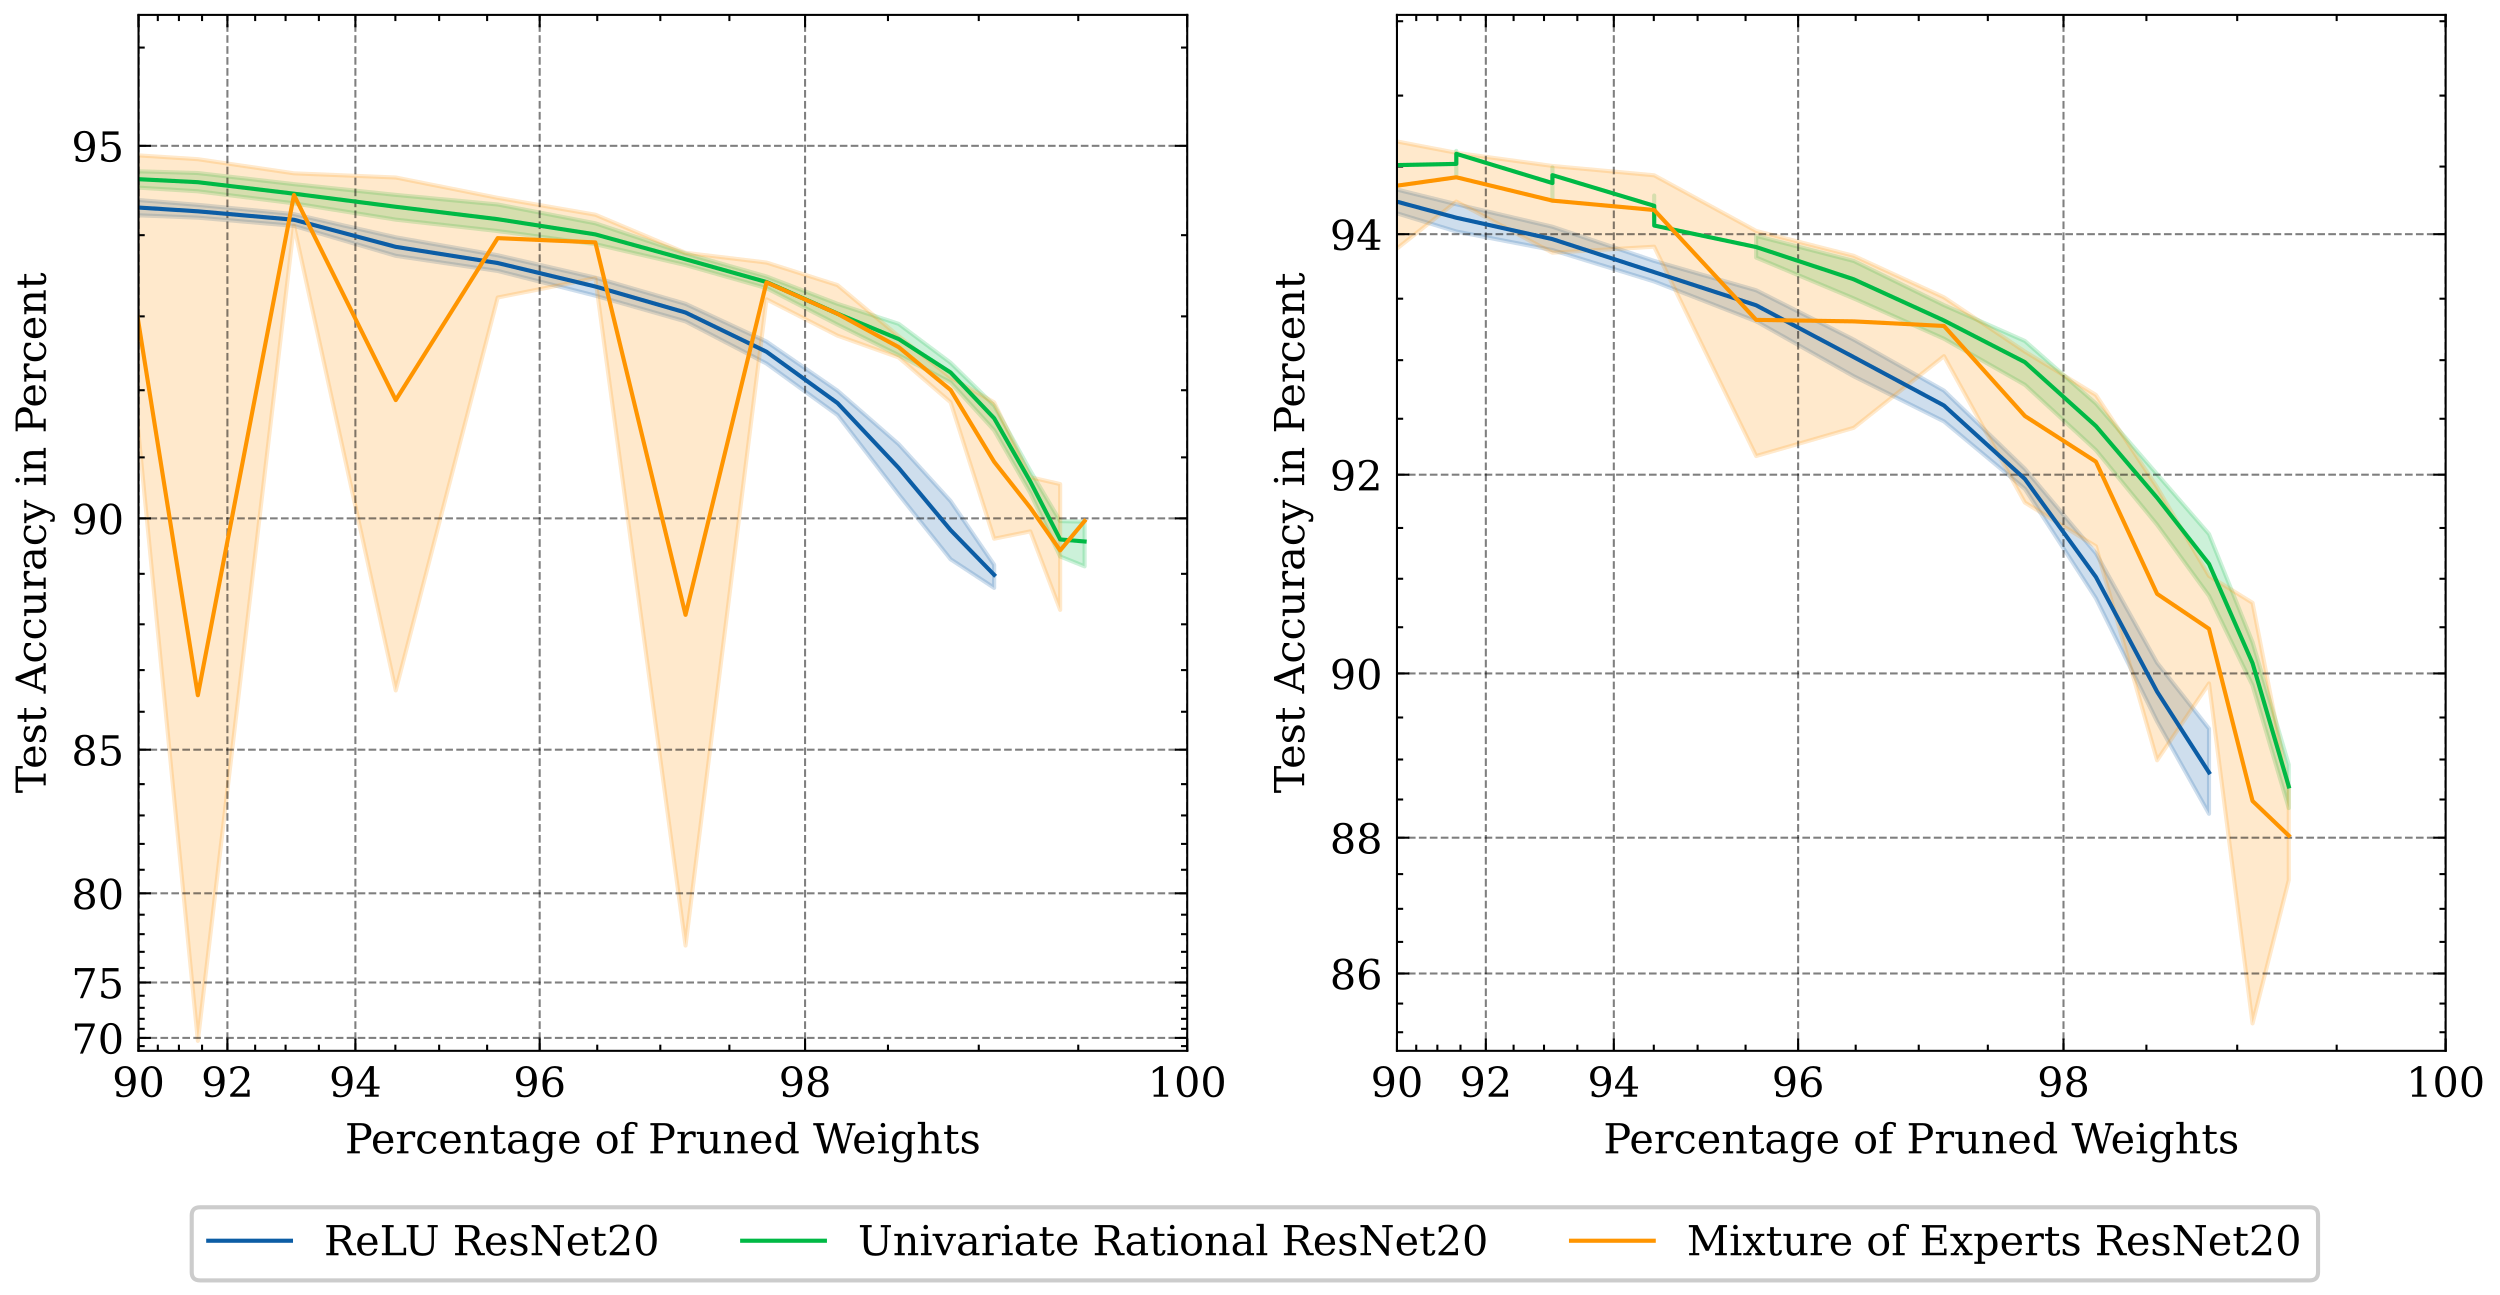 <?xml version="1.0" encoding="utf-8" standalone="no"?>
<!DOCTYPE svg PUBLIC "-//W3C//DTD SVG 1.1//EN"
  "http://www.w3.org/Graphics/SVG/1.1/DTD/svg11.dtd">
<!-- Created with matplotlib (https://matplotlib.org/) -->
<svg height="313.27pt" version="1.1" viewBox="0 0 604.647 313.27" width="604.647pt" xmlns="http://www.w3.org/2000/svg" xmlns:xlink="http://www.w3.org/1999/xlink">
 <defs>
  <style type="text/css">
*{stroke-linecap:butt;stroke-linejoin:round;}
  </style>
 </defs>
 <g id="figure_1">
  <g id="patch_1">
   <path d="M 0 313.27 
L 604.647 313.27 
L 604.647 0 
L 0 0 
z
" style="fill:#ffffff;"/>
  </g>
  <g id="axes_1">
   <g id="patch_2">
    <path d="M 33.503 254.16 
L 287.139 254.16 
L 287.139 3.6 
L 33.503 3.6 
z
" style="fill:#ffffff;"/>
   </g>
   <g id="PolyCollection_1">
    <defs>
     <path d="M -15.351 -255.369 
L -15.351 -250.572 
L -15.351 -256.941 
L -15.348 -263.135 
L -15.324 -263.38 
L -15.178 -266.215 
L -14.581 -267.002 
L -12.809 -268.602 
L -8.739 -266.795 
L -1.147 -265.035 
L 10.838 -264.88 
L 27.374 -261.436 
L 47.851 -260.628 
L 71.098 -258.645 
L 95.715 -251.398 
L 120.373 -247.736 
L 143.987 -241.755 
L 165.802 -235.532 
L 185.381 -225.344 
L 202.565 -212.885 
L 217.352 -193.711 
L 229.915 -178.002 
L 240.442 -171.088 
L 240.442 -176.668 
L 240.442 -176.668 
L 229.915 -192.081 
L 217.352 -205.85 
L 202.565 -218.773 
L 185.381 -230.657 
L 165.802 -239.789 
L 143.987 -246.11 
L 120.373 -251.529 
L 95.715 -255.874 
L 71.098 -261.477 
L 47.851 -263.723 
L 27.374 -265.39 
L 10.838 -268.452 
L -1.147 -269.431 
L -8.739 -270.23 
L -12.809 -272.275 
L -14.581 -271.996 
L -15.178 -268.887 
L -15.324 -266.746 
L -15.348 -265.573 
L -15.351 -259.735 
L -15.351 -255.369 
z
" id="m38bf4af8f5" style="stroke:#0c5da5;stroke-opacity:0.2;"/>
    </defs>
    <g clip-path="url(#p67955f3b26)">
     <use style="fill:#0c5da5;fill-opacity:0.2;stroke:#0c5da5;stroke-opacity:0.2;" x="0" xlink:href="#m38bf4af8f5" y="313.27"/>
    </g>
   </g>
   <g id="PolyCollection_2">
    <defs>
     <path d="M -15.351 -266.978 
L -15.351 -262.085 
L -15.351 -268.376 
L -15.348 -273.118 
L -15.324 -272.683 
L -15.178 -272.156 
L -14.581 -272.3 
L -12.809 -272.343 
L -8.739 -272.589 
L -1.147 -271.241 
L 10.838 -270.271 
L 27.374 -268.26 
L 47.851 -267.003 
L 71.098 -264.092 
L 95.715 -260.145 
L 120.373 -257.386 
L 143.987 -254.213 
L 165.802 -249.16 
L 185.381 -243.593 
L 202.565 -234.749 
L 217.352 -227.368 
L 229.915 -220.782 
L 240.442 -209.204 
L 249.193 -194.025 
L 256.409 -178.687 
L 262.319 -176.288 
L 262.319 -187.101 
L 262.319 -187.101 
L 256.409 -187.235 
L 249.193 -199.402 
L 240.442 -215.214 
L 229.915 -225.535 
L 217.352 -234.943 
L 202.565 -239.782 
L 185.381 -246.397 
L 165.802 -251.955 
L 143.987 -259.262 
L 120.373 -263.814 
L 95.715 -266.133 
L 71.098 -268.728 
L 47.851 -271.419 
L 27.374 -272.021 
L 10.838 -275.931 
L -1.147 -275.664 
L -8.739 -275.233 
L -12.809 -277.219 
L -14.581 -276.388 
L -15.178 -277.316 
L -15.324 -275.715 
L -15.348 -274.786 
L -15.351 -272.889 
L -15.351 -266.978 
z
" id="m61ef18a648" style="stroke:#00b945;stroke-opacity:0.2;"/>
    </defs>
    <g clip-path="url(#p67955f3b26)">
     <use style="fill:#00b945;fill-opacity:0.2;stroke:#00b945;stroke-opacity:0.2;" x="0" xlink:href="#m61ef18a648" y="313.27"/>
    </g>
   </g>
   <g id="PolyCollection_3">
    <defs>
     <path d="M -15.351 -268.245 
L -15.351 -264.157 
L -15.351 -260.298 
L -15.348 -269.144 
L -15.324 -274.322 
L -15.178 -273.972 
L -14.581 -262.191 
L -12.809 -270.608 
L -8.739 -271.242 
L -1.147 -268.802 
L 10.838 -67.592 
L 27.374 -271.163 
L 47.851 -61.528 
L 71.098 -258.72 
L 95.715 -146.29 
L 120.373 -241.316 
L 143.987 -245.998 
L 165.802 -84.583 
L 185.381 -240.884 
L 202.565 -232.088 
L 217.352 -226.814 
L 229.915 -215.966 
L 240.442 -182.977 
L 249.193 -184.755 
L 256.409 -165.765 
L 256.409 -196.185 
L 256.409 -196.185 
L 249.193 -197.849 
L 240.442 -215.948 
L 229.915 -221.985 
L 217.352 -231.936 
L 202.565 -244.311 
L 185.381 -249.766 
L 165.802 -252.124 
L 143.987 -261.338 
L 120.373 -265.411 
L 95.715 -270.338 
L 71.098 -271.349 
L 47.851 -274.769 
L 27.374 -276.079 
L 10.838 -278.463 
L -1.147 -275.25 
L -8.739 -276.06 
L -12.809 -276.285 
L -14.581 -278.699 
L -15.178 -277.82 
L -15.324 -278.969 
L -15.348 -276.215 
L -15.351 -274.738 
L -15.351 -268.245 
z
" id="m8050f025e4" style="stroke:#ff9500;stroke-opacity:0.2;"/>
    </defs>
    <g clip-path="url(#p67955f3b26)">
     <use style="fill:#ff9500;fill-opacity:0.2;stroke:#ff9500;stroke-opacity:0.2;" x="0" xlink:href="#m8050f025e4" y="313.27"/>
    </g>
   </g>
   <g id="matplotlib.axis_1">
    <g id="xtick_1">
     <g id="line2d_1">
      <path clip-path="url(#p67955f3b26)" d="M 33.503 254.16 
L 33.503 3.6 
" style="fill:none;stroke:#000000;stroke-dasharray:1.85,0.8;stroke-dashoffset:0;stroke-opacity:0.5;stroke-width:0.5;"/>
     </g>
     <g id="line2d_2">
      <defs>
       <path d="M 0 0 
L 0 -3 
" id="m32bc3cc699" style="stroke:#000000;stroke-width:0.5;"/>
      </defs>
      <g>
       <use style="stroke:#000000;stroke-width:0.5;" x="33.503" xlink:href="#m32bc3cc699" y="254.16"/>
      </g>
     </g>
     <g id="line2d_3">
      <defs>
       <path d="M 0 0 
L 0 3 
" id="me59455c83f" style="stroke:#000000;stroke-width:0.5;"/>
      </defs>
      <g>
       <use style="stroke:#000000;stroke-width:0.5;" x="33.503" xlink:href="#me59455c83f" y="3.6"/>
      </g>
     </g>
     <g id="text_1">
      <!-- 90 -->
      <defs>
       <path d="M 46.781 32.672 
Q 43.5 29 39.25 27.188 
Q 35.016 25.391 29.688 25.391 
Q 18.844 25.391 12.562 31.938 
Q 6.297 38.484 6.297 49.812 
Q 6.297 60.891 13.109 67.547 
Q 19.922 74.219 31.297 74.219 
Q 43.656 74.219 50.266 65.016 
Q 56.891 55.812 56.891 38.719 
Q 56.891 19.578 49.016 9.078 
Q 41.156 -1.422 26.906 -1.422 
Q 23.047 -1.422 18.797 -0.688 
Q 14.547 0.047 10.109 1.516 
L 10.109 13.625 
L 15.578 13.625 
Q 16.219 8.688 19.391 6.047 
Q 22.562 3.422 27.875 3.422 
Q 37.359 3.422 41.984 10.562 
Q 46.625 17.719 46.781 32.672 
z
M 30.906 69.391 
Q 23.969 69.391 20.281 64.328 
Q 16.609 59.281 16.609 49.812 
Q 16.609 40.328 20.281 35.25 
Q 23.969 30.172 30.906 30.172 
Q 37.844 30.172 41.531 35.078 
Q 45.219 39.984 45.219 49.219 
Q 45.219 58.938 41.5 64.156 
Q 37.797 69.391 30.906 69.391 
z
" id="DejaVuSerif-57"/>
       <path d="M 31.781 3.422 
Q 39.266 3.422 42.969 11.625 
Q 46.688 19.828 46.688 36.375 
Q 46.688 52.984 42.969 61.188 
Q 39.266 69.391 31.781 69.391 
Q 24.312 69.391 20.594 61.188 
Q 16.891 52.984 16.891 36.375 
Q 16.891 19.828 20.594 11.625 
Q 24.312 3.422 31.781 3.422 
z
M 31.781 -1.422 
Q 19.922 -1.422 13.25 8.531 
Q 6.594 18.5 6.594 36.375 
Q 6.594 54.297 13.25 64.25 
Q 19.922 74.219 31.781 74.219 
Q 43.703 74.219 50.344 64.25 
Q 56.984 54.297 56.984 36.375 
Q 56.984 18.5 50.344 8.531 
Q 43.703 -1.422 31.781 -1.422 
z
" id="DejaVuSerif-48"/>
      </defs>
      <g transform="translate(27.141 265.258)scale(0.1 -0.1)">
       <use xlink:href="#DejaVuSerif-57"/>
       <use x="63.623" xlink:href="#DejaVuSerif-48"/>
      </g>
     </g>
    </g>
    <g id="xtick_2">
     <g id="line2d_4">
      <path clip-path="url(#p67955f3b26)" d="M 54.999 254.16 
L 54.999 3.6 
" style="fill:none;stroke:#000000;stroke-dasharray:1.85,0.8;stroke-dashoffset:0;stroke-opacity:0.5;stroke-width:0.5;"/>
     </g>
     <g id="line2d_5">
      <g>
       <use style="stroke:#000000;stroke-width:0.5;" x="54.999" xlink:href="#m32bc3cc699" y="254.16"/>
      </g>
     </g>
     <g id="line2d_6">
      <g>
       <use style="stroke:#000000;stroke-width:0.5;" x="54.999" xlink:href="#me59455c83f" y="3.6"/>
      </g>
     </g>
     <g id="text_2">
      <!-- 92 -->
      <defs>
       <path d="M 12.797 55.516 
L 7.328 55.516 
L 7.328 68.5 
Q 12.547 71.297 17.844 72.75 
Q 23.141 74.219 28.219 74.219 
Q 39.594 74.219 46.188 68.703 
Q 52.781 63.188 52.781 53.719 
Q 52.781 43.016 37.844 28.125 
Q 36.672 27 36.078 26.422 
L 17.672 8.016 
L 48.094 8.016 
L 48.094 17 
L 53.812 17 
L 53.812 0 
L 6.781 0 
L 6.781 5.328 
L 28.906 27.391 
Q 36.234 34.719 39.359 40.844 
Q 42.484 46.969 42.484 53.719 
Q 42.484 61.078 38.641 65.234 
Q 34.812 69.391 28.078 69.391 
Q 21.094 69.391 17.281 65.922 
Q 13.484 62.453 12.797 55.516 
z
" id="DejaVuSerif-50"/>
      </defs>
      <g transform="translate(48.636 265.258)scale(0.1 -0.1)">
       <use xlink:href="#DejaVuSerif-57"/>
       <use x="63.623" xlink:href="#DejaVuSerif-50"/>
      </g>
     </g>
    </g>
    <g id="xtick_3">
     <g id="line2d_7">
      <path clip-path="url(#p67955f3b26)" d="M 85.953 254.16 
L 85.953 3.6 
" style="fill:none;stroke:#000000;stroke-dasharray:1.85,0.8;stroke-dashoffset:0;stroke-opacity:0.5;stroke-width:0.5;"/>
     </g>
     <g id="line2d_8">
      <g>
       <use style="stroke:#000000;stroke-width:0.5;" x="85.953" xlink:href="#m32bc3cc699" y="254.16"/>
      </g>
     </g>
     <g id="line2d_9">
      <g>
       <use style="stroke:#000000;stroke-width:0.5;" x="85.953" xlink:href="#me59455c83f" y="3.6"/>
      </g>
     </g>
     <g id="text_3">
      <!-- 94 -->
      <defs>
       <path d="M 34.906 24.703 
L 34.906 63.484 
L 10.016 24.703 
z
M 56.391 0 
L 23.188 0 
L 23.188 5.172 
L 34.906 5.172 
L 34.906 19.484 
L 3.078 19.484 
L 3.078 24.812 
L 35.016 74.219 
L 44.672 74.219 
L 44.672 24.703 
L 58.594 24.703 
L 58.594 19.484 
L 44.672 19.484 
L 44.672 5.172 
L 56.391 5.172 
z
" id="DejaVuSerif-52"/>
      </defs>
      <g transform="translate(79.59 265.258)scale(0.1 -0.1)">
       <use xlink:href="#DejaVuSerif-57"/>
       <use x="63.623" xlink:href="#DejaVuSerif-52"/>
      </g>
     </g>
    </g>
    <g id="xtick_4">
     <g id="line2d_10">
      <path clip-path="url(#p67955f3b26)" d="M 130.526 254.16 
L 130.526 3.6 
" style="fill:none;stroke:#000000;stroke-dasharray:1.85,0.8;stroke-dashoffset:0;stroke-opacity:0.5;stroke-width:0.5;"/>
     </g>
     <g id="line2d_11">
      <g>
       <use style="stroke:#000000;stroke-width:0.5;" x="130.526" xlink:href="#m32bc3cc699" y="254.16"/>
      </g>
     </g>
     <g id="line2d_12">
      <g>
       <use style="stroke:#000000;stroke-width:0.5;" x="130.526" xlink:href="#me59455c83f" y="3.6"/>
      </g>
     </g>
     <g id="text_4">
      <!-- 96 -->
      <defs>
       <path d="M 32.719 3.422 
Q 39.594 3.422 43.297 8.469 
Q 47.016 13.531 47.016 23 
Q 47.016 32.469 43.297 37.516 
Q 39.594 42.578 32.719 42.578 
Q 25.734 42.578 22.062 37.688 
Q 18.406 32.812 18.406 23.578 
Q 18.406 13.875 22.109 8.641 
Q 25.828 3.422 32.719 3.422 
z
M 16.797 40.141 
Q 20.125 43.797 24.312 45.594 
Q 28.516 47.406 33.797 47.406 
Q 44.672 47.406 51 40.859 
Q 57.328 34.328 57.328 23 
Q 57.328 11.922 50.516 5.25 
Q 43.703 -1.422 32.328 -1.422 
Q 19.969 -1.422 13.328 7.781 
Q 6.688 17 6.688 34.078 
Q 6.688 53.219 14.547 63.719 
Q 22.406 74.219 36.719 74.219 
Q 40.578 74.219 44.828 73.484 
Q 49.078 72.75 53.516 71.297 
L 53.516 59.281 
L 48 59.281 
Q 47.406 64.203 44.234 66.797 
Q 41.062 69.391 35.688 69.391 
Q 26.219 69.391 21.578 62.203 
Q 16.938 55.031 16.797 40.141 
z
" id="DejaVuSerif-54"/>
      </defs>
      <g transform="translate(124.164 265.258)scale(0.1 -0.1)">
       <use xlink:href="#DejaVuSerif-57"/>
       <use x="63.623" xlink:href="#DejaVuSerif-54"/>
      </g>
     </g>
    </g>
    <g id="xtick_5">
     <g id="line2d_13">
      <path clip-path="url(#p67955f3b26)" d="M 194.712 254.16 
L 194.712 3.6 
" style="fill:none;stroke:#000000;stroke-dasharray:1.85,0.8;stroke-dashoffset:0;stroke-opacity:0.5;stroke-width:0.5;"/>
     </g>
     <g id="line2d_14">
      <g>
       <use style="stroke:#000000;stroke-width:0.5;" x="194.712" xlink:href="#m32bc3cc699" y="254.16"/>
      </g>
     </g>
     <g id="line2d_15">
      <g>
       <use style="stroke:#000000;stroke-width:0.5;" x="194.712" xlink:href="#me59455c83f" y="3.6"/>
      </g>
     </g>
     <g id="text_5">
      <!-- 98 -->
      <defs>
       <path d="M 46.578 19.922 
Q 46.578 27.734 42.688 32.047 
Q 38.812 36.375 31.781 36.375 
Q 24.75 36.375 20.875 32.047 
Q 17 27.734 17 19.922 
Q 17 12.062 20.875 7.734 
Q 24.75 3.422 31.781 3.422 
Q 38.812 3.422 42.688 7.734 
Q 46.578 12.062 46.578 19.922 
z
M 44.578 55.328 
Q 44.578 61.969 41.203 65.672 
Q 37.844 69.391 31.781 69.391 
Q 25.781 69.391 22.391 65.672 
Q 19 61.969 19 55.328 
Q 19 48.641 22.391 44.922 
Q 25.781 41.219 31.781 41.219 
Q 37.844 41.219 41.203 44.922 
Q 44.578 48.641 44.578 55.328 
z
M 39.312 38.812 
Q 47.609 37.703 52.25 32.688 
Q 56.891 27.688 56.891 19.922 
Q 56.891 9.672 50.391 4.125 
Q 43.891 -1.422 31.781 -1.422 
Q 19.734 -1.422 13.203 4.125 
Q 6.688 9.672 6.688 19.922 
Q 6.688 27.688 11.328 32.688 
Q 15.969 37.703 24.312 38.812 
Q 16.938 40.141 13 44.406 
Q 9.078 48.688 9.078 55.328 
Q 9.078 64.109 15.125 69.156 
Q 21.188 74.219 31.781 74.219 
Q 42.391 74.219 48.438 69.156 
Q 54.5 64.109 54.5 55.328 
Q 54.5 48.688 50.562 44.406 
Q 46.625 40.141 39.312 38.812 
z
" id="DejaVuSerif-56"/>
      </defs>
      <g transform="translate(188.349 265.258)scale(0.1 -0.1)">
       <use xlink:href="#DejaVuSerif-57"/>
       <use x="63.623" xlink:href="#DejaVuSerif-56"/>
      </g>
     </g>
    </g>
    <g id="xtick_6">
     <g id="line2d_16">
      <path clip-path="url(#p67955f3b26)" d="M 287.139 254.16 
L 287.139 3.6 
" style="fill:none;stroke:#000000;stroke-dasharray:1.85,0.8;stroke-dashoffset:0;stroke-opacity:0.5;stroke-width:0.5;"/>
     </g>
     <g id="line2d_17">
      <g>
       <use style="stroke:#000000;stroke-width:0.5;" x="287.139" xlink:href="#m32bc3cc699" y="254.16"/>
      </g>
     </g>
     <g id="line2d_18">
      <g>
       <use style="stroke:#000000;stroke-width:0.5;" x="287.139" xlink:href="#me59455c83f" y="3.6"/>
      </g>
     </g>
     <g id="text_6">
      <!-- 100 -->
      <defs>
       <path d="M 14.203 0 
L 14.203 5.172 
L 26.906 5.172 
L 26.906 65.828 
L 12.203 56.297 
L 12.203 62.703 
L 29.984 74.219 
L 36.719 74.219 
L 36.719 5.172 
L 49.422 5.172 
L 49.422 0 
z
" id="DejaVuSerif-49"/>
      </defs>
      <g transform="translate(277.596 265.258)scale(0.1 -0.1)">
       <use xlink:href="#DejaVuSerif-49"/>
       <use x="63.623" xlink:href="#DejaVuSerif-48"/>
       <use x="127.246" xlink:href="#DejaVuSerif-48"/>
      </g>
     </g>
    </g>
    <g id="xtick_7">
     <g id="line2d_19">
      <defs>
       <path d="M 0 0 
L 0 -1.5 
" id="m621db79337" style="stroke:#000000;stroke-width:0.5;"/>
      </defs>
      <g>
       <use style="stroke:#000000;stroke-width:0.5;" x="38.166" xlink:href="#m621db79337" y="254.16"/>
      </g>
     </g>
     <g id="line2d_20">
      <defs>
       <path d="M 0 0 
L 0 1.5 
" id="m0d1c8dbf6d" style="stroke:#000000;stroke-width:0.5;"/>
      </defs>
      <g>
       <use style="stroke:#000000;stroke-width:0.5;" x="38.166" xlink:href="#m0d1c8dbf6d" y="3.6"/>
      </g>
     </g>
    </g>
    <g id="xtick_8">
     <g id="line2d_21">
      <g>
       <use style="stroke:#000000;stroke-width:0.5;" x="43.274" xlink:href="#m621db79337" y="254.16"/>
      </g>
     </g>
     <g id="line2d_22">
      <g>
       <use style="stroke:#000000;stroke-width:0.5;" x="43.274" xlink:href="#m0d1c8dbf6d" y="3.6"/>
      </g>
     </g>
    </g>
    <g id="xtick_9">
     <g id="line2d_23">
      <g>
       <use style="stroke:#000000;stroke-width:0.5;" x="48.869" xlink:href="#m621db79337" y="254.16"/>
      </g>
     </g>
     <g id="line2d_24">
      <g>
       <use style="stroke:#000000;stroke-width:0.5;" x="48.869" xlink:href="#m0d1c8dbf6d" y="3.6"/>
      </g>
     </g>
    </g>
    <g id="xtick_10">
     <g id="line2d_25">
      <g>
       <use style="stroke:#000000;stroke-width:0.5;" x="61.713" xlink:href="#m621db79337" y="254.16"/>
      </g>
     </g>
     <g id="line2d_26">
      <g>
       <use style="stroke:#000000;stroke-width:0.5;" x="61.713" xlink:href="#m0d1c8dbf6d" y="3.6"/>
      </g>
     </g>
    </g>
    <g id="xtick_11">
     <g id="line2d_27">
      <g>
       <use style="stroke:#000000;stroke-width:0.5;" x="69.069" xlink:href="#m621db79337" y="254.16"/>
      </g>
     </g>
     <g id="line2d_28">
      <g>
       <use style="stroke:#000000;stroke-width:0.5;" x="69.069" xlink:href="#m0d1c8dbf6d" y="3.6"/>
      </g>
     </g>
    </g>
    <g id="xtick_12">
     <g id="line2d_29">
      <g>
       <use style="stroke:#000000;stroke-width:0.5;" x="77.126" xlink:href="#m621db79337" y="254.16"/>
      </g>
     </g>
     <g id="line2d_30">
      <g>
       <use style="stroke:#000000;stroke-width:0.5;" x="77.126" xlink:href="#m0d1c8dbf6d" y="3.6"/>
      </g>
     </g>
    </g>
    <g id="xtick_13">
     <g id="line2d_31">
      <g>
       <use style="stroke:#000000;stroke-width:0.5;" x="95.622" xlink:href="#m621db79337" y="254.16"/>
      </g>
     </g>
     <g id="line2d_32">
      <g>
       <use style="stroke:#000000;stroke-width:0.5;" x="95.622" xlink:href="#m0d1c8dbf6d" y="3.6"/>
      </g>
     </g>
    </g>
    <g id="xtick_14">
     <g id="line2d_33">
      <g>
       <use style="stroke:#000000;stroke-width:0.5;" x="106.213" xlink:href="#m621db79337" y="254.16"/>
      </g>
     </g>
     <g id="line2d_34">
      <g>
       <use style="stroke:#000000;stroke-width:0.5;" x="106.213" xlink:href="#m0d1c8dbf6d" y="3.6"/>
      </g>
     </g>
    </g>
    <g id="xtick_15">
     <g id="line2d_35">
      <g>
       <use style="stroke:#000000;stroke-width:0.5;" x="117.816" xlink:href="#m621db79337" y="254.16"/>
      </g>
     </g>
     <g id="line2d_36">
      <g>
       <use style="stroke:#000000;stroke-width:0.5;" x="117.816" xlink:href="#m0d1c8dbf6d" y="3.6"/>
      </g>
     </g>
    </g>
    <g id="xtick_16">
     <g id="line2d_37">
      <g>
       <use style="stroke:#000000;stroke-width:0.5;" x="144.449" xlink:href="#m621db79337" y="254.16"/>
      </g>
     </g>
     <g id="line2d_38">
      <g>
       <use style="stroke:#000000;stroke-width:0.5;" x="144.449" xlink:href="#m0d1c8dbf6d" y="3.6"/>
      </g>
     </g>
    </g>
    <g id="xtick_17">
     <g id="line2d_39">
      <g>
       <use style="stroke:#000000;stroke-width:0.5;" x="159.701" xlink:href="#m621db79337" y="254.16"/>
      </g>
     </g>
     <g id="line2d_40">
      <g>
       <use style="stroke:#000000;stroke-width:0.5;" x="159.701" xlink:href="#m0d1c8dbf6d" y="3.6"/>
      </g>
     </g>
    </g>
    <g id="xtick_18">
     <g id="line2d_41">
      <g>
       <use style="stroke:#000000;stroke-width:0.5;" x="176.409" xlink:href="#m621db79337" y="254.16"/>
      </g>
     </g>
     <g id="line2d_42">
      <g>
       <use style="stroke:#000000;stroke-width:0.5;" x="176.409" xlink:href="#m0d1c8dbf6d" y="3.6"/>
      </g>
     </g>
    </g>
    <g id="xtick_19">
     <g id="line2d_43">
      <g>
       <use style="stroke:#000000;stroke-width:0.5;" x="214.761" xlink:href="#m621db79337" y="254.16"/>
      </g>
     </g>
     <g id="line2d_44">
      <g>
       <use style="stroke:#000000;stroke-width:0.5;" x="214.761" xlink:href="#m0d1c8dbf6d" y="3.6"/>
      </g>
     </g>
    </g>
    <g id="xtick_20">
     <g id="line2d_45">
      <g>
       <use style="stroke:#000000;stroke-width:0.5;" x="236.724" xlink:href="#m621db79337" y="254.16"/>
      </g>
     </g>
     <g id="line2d_46">
      <g>
       <use style="stroke:#000000;stroke-width:0.5;" x="236.724" xlink:href="#m0d1c8dbf6d" y="3.6"/>
      </g>
     </g>
    </g>
    <g id="xtick_21">
     <g id="line2d_47">
      <g>
       <use style="stroke:#000000;stroke-width:0.5;" x="260.784" xlink:href="#m621db79337" y="254.16"/>
      </g>
     </g>
     <g id="line2d_48">
      <g>
       <use style="stroke:#000000;stroke-width:0.5;" x="260.784" xlink:href="#m0d1c8dbf6d" y="3.6"/>
      </g>
     </g>
    </g>
    <g id="text_7">
     <!-- Percentage of Pruned Weights -->
     <defs>
      <path d="M 24.703 37.109 
L 37.594 37.109 
Q 44.875 37.109 48.672 41.031 
Q 52.484 44.969 52.484 52.391 
Q 52.484 59.859 48.672 63.766 
Q 44.875 67.672 37.594 67.672 
L 24.703 67.672 
z
M 5.516 0 
L 5.516 5.172 
L 14.797 5.172 
L 14.797 67.672 
L 5.516 67.672 
L 5.516 72.906 
L 39.984 72.906 
Q 50.922 72.906 57.312 67.359 
Q 63.719 61.812 63.719 52.391 
Q 63.719 43.016 57.312 37.453 
Q 50.922 31.891 39.984 31.891 
L 24.703 31.891 
L 24.703 5.172 
L 35.984 5.172 
L 35.984 0 
z
" id="DejaVuSerif-80"/>
      <path d="M 54.203 25 
L 15.484 25 
L 15.484 24.609 
Q 15.484 14.109 19.438 8.766 
Q 23.391 3.422 31.109 3.422 
Q 37.016 3.422 40.797 6.516 
Q 44.578 9.625 46.094 15.719 
L 53.328 15.719 
Q 51.172 7.172 45.375 2.875 
Q 39.594 -1.422 30.172 -1.422 
Q 18.797 -1.422 11.891 6.078 
Q 4.984 13.578 4.984 25.984 
Q 4.984 38.281 11.766 45.797 
Q 18.562 53.328 29.594 53.328 
Q 41.359 53.328 47.656 46.062 
Q 53.953 38.812 54.203 25 
z
M 43.609 30.172 
Q 43.312 39.266 39.766 43.875 
Q 36.234 48.484 29.594 48.484 
Q 23.391 48.484 19.828 43.844 
Q 16.266 39.203 15.484 30.172 
z
" id="DejaVuSerif-101"/>
      <path d="M 47.797 52 
L 47.797 39.016 
L 42.625 39.016 
Q 42.391 42.875 40.484 44.781 
Q 38.578 46.688 34.906 46.688 
Q 28.266 46.688 24.719 42.094 
Q 21.188 37.5 21.188 28.906 
L 21.188 5.172 
L 31.594 5.172 
L 31.594 0 
L 4.109 0 
L 4.109 5.172 
L 12.203 5.172 
L 12.203 46.781 
L 3.609 46.781 
L 3.609 51.906 
L 21.188 51.906 
L 21.188 42.672 
Q 23.828 48.094 27.969 50.703 
Q 32.125 53.328 38.094 53.328 
Q 40.281 53.328 42.703 52.984 
Q 45.125 52.641 47.797 52 
z
" id="DejaVuSerif-114"/>
      <path d="M 51.422 15.578 
Q 49.516 7.281 44.094 2.922 
Q 38.672 -1.422 30.078 -1.422 
Q 18.75 -1.422 11.859 6.078 
Q 4.984 13.578 4.984 25.984 
Q 4.984 38.422 11.859 45.875 
Q 18.75 53.328 30.078 53.328 
Q 35.016 53.328 39.891 52.172 
Q 44.781 51.031 49.703 48.688 
L 49.703 35.406 
L 44.484 35.406 
Q 43.453 42.234 40.016 45.359 
Q 36.578 48.484 30.172 48.484 
Q 22.906 48.484 19.188 42.844 
Q 15.484 37.203 15.484 25.984 
Q 15.484 14.75 19.172 9.078 
Q 22.859 3.422 30.172 3.422 
Q 35.984 3.422 39.453 6.438 
Q 42.922 9.469 44.188 15.578 
z
" id="DejaVuSerif-99"/>
      <path d="M 4.109 0 
L 4.109 5.172 
L 12.203 5.172 
L 12.203 46.688 
L 3.609 46.688 
L 3.609 51.906 
L 21.188 51.906 
L 21.188 42.672 
Q 23.688 47.953 27.656 50.641 
Q 31.641 53.328 36.922 53.328 
Q 45.516 53.328 49.562 48.391 
Q 53.609 43.453 53.609 33.016 
L 53.609 5.172 
L 61.625 5.172 
L 61.625 0 
L 36.812 0 
L 36.812 5.172 
L 44.578 5.172 
L 44.578 30.172 
Q 44.578 39.703 42.234 43.234 
Q 39.891 46.781 33.984 46.781 
Q 27.734 46.781 24.453 42.203 
Q 21.188 37.641 21.188 28.906 
L 21.188 5.172 
L 29 5.172 
L 29 0 
z
" id="DejaVuSerif-110"/>
      <path d="M 10.797 46.688 
L 2.875 46.688 
L 2.875 51.906 
L 10.797 51.906 
L 10.797 68.016 
L 19.828 68.016 
L 19.828 51.906 
L 36.719 51.906 
L 36.719 46.688 
L 19.828 46.688 
L 19.828 13.719 
Q 19.828 7.125 21.094 5.266 
Q 22.359 3.422 25.781 3.422 
Q 29.297 3.422 30.906 5.484 
Q 32.516 7.562 32.625 12.203 
L 39.406 12.203 
Q 39.016 5.125 35.547 1.844 
Q 32.078 -1.422 25 -1.422 
Q 17.234 -1.422 14.016 2.016 
Q 10.797 5.469 10.797 13.719 
z
" id="DejaVuSerif-116"/>
      <path d="M 39.797 16.312 
L 39.797 27.297 
L 28.219 27.297 
Q 21.531 27.297 18.25 24.406 
Q 14.984 21.531 14.984 15.578 
Q 14.984 10.156 18.297 6.984 
Q 21.625 3.812 27.297 3.812 
Q 32.906 3.812 36.344 7.281 
Q 39.797 10.75 39.797 16.312 
z
M 48.781 32.422 
L 48.781 5.172 
L 56.781 5.172 
L 56.781 0 
L 39.797 0 
L 39.797 5.609 
Q 36.812 2 32.906 0.281 
Q 29 -1.422 23.781 -1.422 
Q 15.141 -1.422 10.062 3.172 
Q 4.984 7.766 4.984 15.578 
Q 4.984 23.641 10.797 28.078 
Q 16.609 32.516 27.203 32.516 
L 39.797 32.516 
L 39.797 36.078 
Q 39.797 42 36.203 45.234 
Q 32.625 48.484 26.125 48.484 
Q 20.75 48.484 17.578 46.047 
Q 14.406 43.609 13.625 38.812 
L 8.984 38.812 
L 8.984 49.312 
Q 13.672 51.312 18.094 52.312 
Q 22.516 53.328 26.703 53.328 
Q 37.5 53.328 43.141 47.969 
Q 48.781 42.625 48.781 32.422 
z
" id="DejaVuSerif-97"/>
      <path d="M 52.484 46.688 
L 52.484 1.125 
Q 52.484 -10.062 46.328 -16.141 
Q 40.188 -22.219 28.812 -22.219 
Q 23.688 -22.219 19 -21.281 
Q 14.312 -20.359 10.016 -18.5 
L 10.016 -7.625 
L 14.703 -7.625 
Q 15.578 -12.703 18.844 -15.047 
Q 22.125 -17.391 28.219 -17.391 
Q 36.141 -17.391 39.812 -12.922 
Q 43.5 -8.453 43.5 1.125 
L 43.5 8.109 
Q 40.875 3.219 36.797 0.891 
Q 32.719 -1.422 26.703 -1.422 
Q 17.141 -1.422 11.062 6.172 
Q 4.984 13.766 4.984 25.984 
Q 4.984 38.188 11.031 45.75 
Q 17.094 53.328 26.703 53.328 
Q 32.719 53.328 36.797 51 
Q 40.875 48.688 43.5 43.797 
L 43.5 51.906 
L 61.078 51.906 
L 61.078 46.688 
z
M 43.5 28.516 
Q 43.5 37.844 39.906 42.766 
Q 36.328 47.703 29.5 47.703 
Q 22.562 47.703 19.016 42.234 
Q 15.484 36.766 15.484 25.984 
Q 15.484 15.234 19.016 9.719 
Q 22.562 4.203 29.5 4.203 
Q 36.328 4.203 39.906 9.109 
Q 43.5 14.016 43.5 23.391 
z
" id="DejaVuSerif-103"/>
      <path id="DejaVuSerif-32"/>
      <path d="M 30.078 3.422 
Q 37.312 3.422 40.984 9.125 
Q 44.672 14.844 44.672 25.984 
Q 44.672 37.109 40.984 42.797 
Q 37.312 48.484 30.078 48.484 
Q 22.859 48.484 19.172 42.797 
Q 15.484 37.109 15.484 25.984 
Q 15.484 14.844 19.188 9.125 
Q 22.906 3.422 30.078 3.422 
z
M 30.078 -1.422 
Q 18.75 -1.422 11.859 6.078 
Q 4.984 13.578 4.984 25.984 
Q 4.984 38.375 11.844 45.844 
Q 18.703 53.328 30.078 53.328 
Q 41.453 53.328 48.312 45.844 
Q 55.172 38.375 55.172 25.984 
Q 55.172 13.578 48.312 6.078 
Q 41.453 -1.422 30.078 -1.422 
z
" id="DejaVuSerif-111"/>
      <path d="M 43.016 63.719 
L 38.281 63.719 
Q 38.234 67.391 36.203 69.281 
Q 34.188 71.188 30.328 71.188 
Q 25.297 71.188 23.234 68.422 
Q 21.188 65.672 21.188 58.594 
L 21.188 51.906 
L 35.688 51.906 
L 35.688 46.688 
L 21.188 46.688 
L 21.188 5.172 
L 32.719 5.172 
L 32.719 0 
L 3.609 0 
L 3.609 5.172 
L 12.203 5.172 
L 12.203 46.688 
L 3.609 46.688 
L 3.609 51.906 
L 12.203 51.906 
L 12.203 58.406 
Q 12.203 67.094 16.719 71.531 
Q 21.234 75.984 29.984 75.984 
Q 33.25 75.984 36.516 75.391 
Q 39.797 74.812 43.016 73.578 
z
" id="DejaVuSerif-102"/>
      <path d="M 35.406 51.906 
L 52.203 51.906 
L 52.203 5.172 
L 60.688 5.172 
L 60.688 0 
L 43.219 0 
L 43.219 9.188 
Q 40.719 4 36.766 1.281 
Q 32.812 -1.422 27.594 -1.422 
Q 18.953 -1.422 14.875 3.484 
Q 10.797 8.406 10.797 18.891 
L 10.797 46.688 
L 2.688 46.688 
L 2.688 51.906 
L 19.828 51.906 
L 19.828 21.688 
Q 19.828 12.203 22.141 8.688 
Q 24.469 5.172 30.422 5.172 
Q 36.672 5.172 39.938 9.766 
Q 43.219 14.359 43.219 23.094 
L 43.219 46.688 
L 35.406 46.688 
z
" id="DejaVuSerif-117"/>
      <path d="M 52.484 5.172 
L 61.078 5.172 
L 61.078 0 
L 43.5 0 
L 43.5 8.109 
Q 40.875 3.219 36.797 0.891 
Q 32.719 -1.422 26.703 -1.422 
Q 17.141 -1.422 11.062 6.172 
Q 4.984 13.766 4.984 25.984 
Q 4.984 38.188 11.031 45.75 
Q 17.094 53.328 26.703 53.328 
Q 32.719 53.328 36.797 51 
Q 40.875 48.688 43.5 43.797 
L 43.5 70.797 
L 35.016 70.797 
L 35.016 75.984 
L 52.484 75.984 
z
M 43.5 23.391 
L 43.5 28.516 
Q 43.5 37.844 39.906 42.766 
Q 36.328 47.703 29.5 47.703 
Q 22.562 47.703 19.016 42.234 
Q 15.484 36.766 15.484 25.984 
Q 15.484 15.234 19.016 9.719 
Q 22.562 4.203 29.5 4.203 
Q 36.328 4.203 39.906 9.109 
Q 43.5 14.016 43.5 23.391 
z
" id="DejaVuSerif-100"/>
      <path d="M 76.219 0 
L 68.219 0 
L 51.516 59.281 
L 34.812 0 
L 26.812 0 
L 7.719 67.672 
L 0.484 67.672 
L 0.484 72.906 
L 27.094 72.906 
L 27.094 67.672 
L 18.016 67.672 
L 33.203 13.812 
L 49.812 72.906 
L 57.719 72.906 
L 74.609 13.188 
L 89.891 67.672 
L 81.5 67.672 
L 81.5 72.906 
L 102.484 72.906 
L 102.484 67.672 
L 95.312 67.672 
z
" id="DejaVuSerif-87"/>
      <path d="M 9.719 68.016 
Q 9.719 70.266 11.344 71.922 
Q 12.984 73.578 15.281 73.578 
Q 17.531 73.578 19.156 71.922 
Q 20.797 70.266 20.797 68.016 
Q 20.797 65.719 19.188 64.109 
Q 17.578 62.5 15.281 62.5 
Q 12.984 62.5 11.344 64.109 
Q 9.719 65.719 9.719 68.016 
z
M 21.188 5.172 
L 29.688 5.172 
L 29.688 0 
L 3.609 0 
L 3.609 5.172 
L 12.203 5.172 
L 12.203 46.688 
L 3.609 46.688 
L 3.609 51.906 
L 21.188 51.906 
z
" id="DejaVuSerif-105"/>
      <path d="M 4.109 0 
L 4.109 5.172 
L 12.203 5.172 
L 12.203 70.797 
L 3.609 70.797 
L 3.609 75.984 
L 21.188 75.984 
L 21.188 42.672 
Q 23.688 47.953 27.656 50.641 
Q 31.641 53.328 36.922 53.328 
Q 45.516 53.328 49.562 48.391 
Q 53.609 43.453 53.609 33.016 
L 53.609 5.172 
L 61.625 5.172 
L 61.625 0 
L 36.812 0 
L 36.812 5.172 
L 44.578 5.172 
L 44.578 30.172 
Q 44.578 39.703 42.25 43.188 
Q 39.938 46.688 33.984 46.688 
Q 27.734 46.688 24.453 42.141 
Q 21.188 37.594 21.188 28.906 
L 21.188 5.172 
L 29 5.172 
L 29 0 
z
" id="DejaVuSerif-104"/>
      <path d="M 5.609 2.875 
L 5.609 14.984 
L 10.797 14.984 
Q 10.984 9.188 14.422 6.297 
Q 17.875 3.422 24.609 3.422 
Q 30.672 3.422 33.844 5.688 
Q 37.016 7.953 37.016 12.312 
Q 37.016 15.719 34.688 17.812 
Q 32.375 19.922 24.906 22.312 
L 18.406 24.516 
Q 11.719 26.656 8.719 29.875 
Q 5.719 33.109 5.719 38.094 
Q 5.719 45.219 10.938 49.266 
Q 16.156 53.328 25.391 53.328 
Q 29.5 53.328 34.031 52.25 
Q 38.578 51.172 43.406 49.125 
L 43.406 37.797 
L 38.234 37.797 
Q 38.031 42.828 34.703 45.656 
Q 31.391 48.484 25.688 48.484 
Q 20.016 48.484 17.109 46.484 
Q 14.203 44.484 14.203 40.484 
Q 14.203 37.203 16.406 35.219 
Q 18.609 33.25 25.203 31.203 
L 32.328 29 
Q 39.703 26.703 42.938 23.266 
Q 46.188 19.828 46.188 14.406 
Q 46.188 7.031 40.547 2.797 
Q 34.906 -1.422 25 -1.422 
Q 19.969 -1.422 15.188 -0.344 
Q 10.406 0.734 5.609 2.875 
z
" id="DejaVuSerif-115"/>
     </defs>
     <g transform="translate(83.432 278.937)scale(0.1 -0.1)">
      <use xlink:href="#DejaVuSerif-80"/>
      <use x="62.785" xlink:href="#DejaVuSerif-101"/>
      <use x="121.965" xlink:href="#DejaVuSerif-114"/>
      <use x="169.768" xlink:href="#DejaVuSerif-99"/>
      <use x="225.773" xlink:href="#DejaVuSerif-101"/>
      <use x="284.953" xlink:href="#DejaVuSerif-110"/>
      <use x="349.357" xlink:href="#DejaVuSerif-116"/>
      <use x="389.543" xlink:href="#DejaVuSerif-97"/>
      <use x="449.162" xlink:href="#DejaVuSerif-103"/>
      <use x="513.176" xlink:href="#DejaVuSerif-101"/>
      <use x="572.355" xlink:href="#DejaVuSerif-32"/>
      <use x="604.143" xlink:href="#DejaVuSerif-111"/>
      <use x="664.348" xlink:href="#DejaVuSerif-102"/>
      <use x="701.359" xlink:href="#DejaVuSerif-32"/>
      <use x="733.146" xlink:href="#DejaVuSerif-80"/>
      <use x="800.432" xlink:href="#DejaVuSerif-114"/>
      <use x="848.234" xlink:href="#DejaVuSerif-117"/>
      <use x="912.639" xlink:href="#DejaVuSerif-110"/>
      <use x="977.043" xlink:href="#DejaVuSerif-101"/>
      <use x="1036.223" xlink:href="#DejaVuSerif-100"/>
      <use x="1100.236" xlink:href="#DejaVuSerif-32"/>
      <use x="1132.023" xlink:href="#DejaVuSerif-87"/>
      <use x="1226.682" xlink:href="#DejaVuSerif-101"/>
      <use x="1285.861" xlink:href="#DejaVuSerif-105"/>
      <use x="1317.844" xlink:href="#DejaVuSerif-103"/>
      <use x="1381.857" xlink:href="#DejaVuSerif-104"/>
      <use x="1446.262" xlink:href="#DejaVuSerif-116"/>
      <use x="1486.447" xlink:href="#DejaVuSerif-115"/>
     </g>
    </g>
   </g>
   <g id="matplotlib.axis_2">
    <g id="ytick_1">
     <g id="line2d_49">
      <path clip-path="url(#p67955f3b26)" d="M 33.503 251.02 
L 287.139 251.02 
" style="fill:none;stroke:#000000;stroke-dasharray:1.85,0.8;stroke-dashoffset:0;stroke-opacity:0.5;stroke-width:0.5;"/>
     </g>
     <g id="line2d_50">
      <defs>
       <path d="M 0 0 
L 3 0 
" id="mdfa02c2ffb" style="stroke:#000000;stroke-width:0.5;"/>
      </defs>
      <g>
       <use style="stroke:#000000;stroke-width:0.5;" x="33.503" xlink:href="#mdfa02c2ffb" y="251.02"/>
      </g>
     </g>
     <g id="line2d_51">
      <defs>
       <path d="M 0 0 
L -3 0 
" id="m1aebfa1f03" style="stroke:#000000;stroke-width:0.5;"/>
      </defs>
      <g>
       <use style="stroke:#000000;stroke-width:0.5;" x="287.139" xlink:href="#m1aebfa1f03" y="251.02"/>
      </g>
     </g>
     <g id="text_8">
      <!-- 70 -->
      <defs>
       <path d="M 56.391 67.922 
L 27.875 0 
L 20.609 0 
L 47.797 64.891 
L 14.109 64.891 
L 14.109 55.906 
L 8.406 55.906 
L 8.406 72.906 
L 56.391 72.906 
z
" id="DejaVuSerif-55"/>
      </defs>
      <g transform="translate(17.278 254.819)scale(0.1 -0.1)">
       <use xlink:href="#DejaVuSerif-55"/>
       <use x="63.623" xlink:href="#DejaVuSerif-48"/>
      </g>
     </g>
    </g>
    <g id="ytick_2">
     <g id="line2d_52">
      <path clip-path="url(#p67955f3b26)" d="M 33.503 237.627 
L 287.139 237.627 
" style="fill:none;stroke:#000000;stroke-dasharray:1.85,0.8;stroke-dashoffset:0;stroke-opacity:0.5;stroke-width:0.5;"/>
     </g>
     <g id="line2d_53">
      <g>
       <use style="stroke:#000000;stroke-width:0.5;" x="33.503" xlink:href="#mdfa02c2ffb" y="237.627"/>
      </g>
     </g>
     <g id="line2d_54">
      <g>
       <use style="stroke:#000000;stroke-width:0.5;" x="287.139" xlink:href="#m1aebfa1f03" y="237.627"/>
      </g>
     </g>
     <g id="text_9">
      <!-- 75 -->
      <defs>
       <path d="M 50.297 72.906 
L 50.297 64.891 
L 16.891 64.891 
L 16.891 44 
Q 19.438 45.75 22.828 46.625 
Q 26.219 47.516 30.422 47.516 
Q 42.234 47.516 49.062 40.969 
Q 55.906 34.422 55.906 23.094 
Q 55.906 11.531 49 5.047 
Q 42.094 -1.422 29.594 -1.422 
Q 24.562 -1.422 19.281 -0.188 
Q 14.016 1.031 8.5 3.516 
L 8.5 17.672 
L 14.016 17.672 
Q 14.453 10.75 18.422 7.078 
Q 22.406 3.422 29.594 3.422 
Q 37.312 3.422 41.453 8.5 
Q 45.609 13.578 45.609 23.094 
Q 45.609 32.562 41.484 37.609 
Q 37.359 42.672 29.594 42.672 
Q 25.203 42.672 21.844 41.109 
Q 18.5 39.547 15.922 36.281 
L 11.719 36.281 
L 11.719 72.906 
z
" id="DejaVuSerif-53"/>
      </defs>
      <g transform="translate(17.278 241.426)scale(0.1 -0.1)">
       <use xlink:href="#DejaVuSerif-55"/>
       <use x="63.623" xlink:href="#DejaVuSerif-53"/>
      </g>
     </g>
    </g>
    <g id="ytick_3">
     <g id="line2d_55">
      <path clip-path="url(#p67955f3b26)" d="M 33.503 216.057 
L 287.139 216.057 
" style="fill:none;stroke:#000000;stroke-dasharray:1.85,0.8;stroke-dashoffset:0;stroke-opacity:0.5;stroke-width:0.5;"/>
     </g>
     <g id="line2d_56">
      <g>
       <use style="stroke:#000000;stroke-width:0.5;" x="33.503" xlink:href="#mdfa02c2ffb" y="216.057"/>
      </g>
     </g>
     <g id="line2d_57">
      <g>
       <use style="stroke:#000000;stroke-width:0.5;" x="287.139" xlink:href="#m1aebfa1f03" y="216.057"/>
      </g>
     </g>
     <g id="text_10">
      <!-- 80 -->
      <g transform="translate(17.278 219.856)scale(0.1 -0.1)">
       <use xlink:href="#DejaVuSerif-56"/>
       <use x="63.623" xlink:href="#DejaVuSerif-48"/>
      </g>
     </g>
    </g>
    <g id="ytick_4">
     <g id="line2d_58">
      <path clip-path="url(#p67955f3b26)" d="M 33.503 181.318 
L 287.139 181.318 
" style="fill:none;stroke:#000000;stroke-dasharray:1.85,0.8;stroke-dashoffset:0;stroke-opacity:0.5;stroke-width:0.5;"/>
     </g>
     <g id="line2d_59">
      <g>
       <use style="stroke:#000000;stroke-width:0.5;" x="33.503" xlink:href="#mdfa02c2ffb" y="181.318"/>
      </g>
     </g>
     <g id="line2d_60">
      <g>
       <use style="stroke:#000000;stroke-width:0.5;" x="287.139" xlink:href="#m1aebfa1f03" y="181.318"/>
      </g>
     </g>
     <g id="text_11">
      <!-- 85 -->
      <g transform="translate(17.278 185.118)scale(0.1 -0.1)">
       <use xlink:href="#DejaVuSerif-56"/>
       <use x="63.623" xlink:href="#DejaVuSerif-53"/>
      </g>
     </g>
    </g>
    <g id="ytick_5">
     <g id="line2d_61">
      <path clip-path="url(#p67955f3b26)" d="M 33.503 125.372 
L 287.139 125.372 
" style="fill:none;stroke:#000000;stroke-dasharray:1.85,0.8;stroke-dashoffset:0;stroke-opacity:0.5;stroke-width:0.5;"/>
     </g>
     <g id="line2d_62">
      <g>
       <use style="stroke:#000000;stroke-width:0.5;" x="33.503" xlink:href="#mdfa02c2ffb" y="125.372"/>
      </g>
     </g>
     <g id="line2d_63">
      <g>
       <use style="stroke:#000000;stroke-width:0.5;" x="287.139" xlink:href="#m1aebfa1f03" y="125.372"/>
      </g>
     </g>
     <g id="text_12">
      <!-- 90 -->
      <g transform="translate(17.278 129.171)scale(0.1 -0.1)">
       <use xlink:href="#DejaVuSerif-57"/>
       <use x="63.623" xlink:href="#DejaVuSerif-48"/>
      </g>
     </g>
    </g>
    <g id="ytick_6">
     <g id="line2d_64">
      <path clip-path="url(#p67955f3b26)" d="M 33.503 35.269 
L 287.139 35.269 
" style="fill:none;stroke:#000000;stroke-dasharray:1.85,0.8;stroke-dashoffset:0;stroke-opacity:0.5;stroke-width:0.5;"/>
     </g>
     <g id="line2d_65">
      <g>
       <use style="stroke:#000000;stroke-width:0.5;" x="33.503" xlink:href="#mdfa02c2ffb" y="35.269"/>
      </g>
     </g>
     <g id="line2d_66">
      <g>
       <use style="stroke:#000000;stroke-width:0.5;" x="287.139" xlink:href="#m1aebfa1f03" y="35.269"/>
      </g>
     </g>
     <g id="text_13">
      <!-- 95 -->
      <g transform="translate(17.278 39.068)scale(0.1 -0.1)">
       <use xlink:href="#DejaVuSerif-57"/>
       <use x="63.623" xlink:href="#DejaVuSerif-53"/>
      </g>
     </g>
    </g>
    <g id="ytick_7">
     <g id="line2d_67">
      <defs>
       <path d="M 0 0 
L 1.5 0 
" id="m6d0d6e87ea" style="stroke:#000000;stroke-width:0.5;"/>
      </defs>
      <g>
       <use style="stroke:#000000;stroke-width:0.5;" x="33.503" xlink:href="#m6d0d6e87ea" y="253.014"/>
      </g>
     </g>
     <g id="line2d_68">
      <defs>
       <path d="M 0 0 
L -1.5 0 
" id="m70abfe1729" style="stroke:#000000;stroke-width:0.5;"/>
      </defs>
      <g>
       <use style="stroke:#000000;stroke-width:0.5;" x="287.139" xlink:href="#m70abfe1729" y="253.014"/>
      </g>
     </g>
    </g>
    <g id="ytick_8">
     <g id="line2d_69">
      <g>
       <use style="stroke:#000000;stroke-width:0.5;" x="33.503" xlink:href="#m6d0d6e87ea" y="248.826"/>
      </g>
     </g>
     <g id="line2d_70">
      <g>
       <use style="stroke:#000000;stroke-width:0.5;" x="287.139" xlink:href="#m70abfe1729" y="248.826"/>
      </g>
     </g>
    </g>
    <g id="ytick_9">
     <g id="line2d_71">
      <g>
       <use style="stroke:#000000;stroke-width:0.5;" x="33.503" xlink:href="#m6d0d6e87ea" y="246.413"/>
      </g>
     </g>
     <g id="line2d_72">
      <g>
       <use style="stroke:#000000;stroke-width:0.5;" x="287.139" xlink:href="#m70abfe1729" y="246.413"/>
      </g>
     </g>
    </g>
    <g id="ytick_10">
     <g id="line2d_73">
      <g>
       <use style="stroke:#000000;stroke-width:0.5;" x="33.503" xlink:href="#m6d0d6e87ea" y="243.758"/>
      </g>
     </g>
     <g id="line2d_74">
      <g>
       <use style="stroke:#000000;stroke-width:0.5;" x="287.139" xlink:href="#m70abfe1729" y="243.758"/>
      </g>
     </g>
    </g>
    <g id="ytick_11">
     <g id="line2d_75">
      <g>
       <use style="stroke:#000000;stroke-width:0.5;" x="33.503" xlink:href="#m6d0d6e87ea" y="240.839"/>
      </g>
     </g>
     <g id="line2d_76">
      <g>
       <use style="stroke:#000000;stroke-width:0.5;" x="287.139" xlink:href="#m70abfe1729" y="240.839"/>
      </g>
     </g>
    </g>
    <g id="ytick_12">
     <g id="line2d_77">
      <g>
       <use style="stroke:#000000;stroke-width:0.5;" x="33.503" xlink:href="#m6d0d6e87ea" y="234.094"/>
      </g>
     </g>
     <g id="line2d_78">
      <g>
       <use style="stroke:#000000;stroke-width:0.5;" x="287.139" xlink:href="#m70abfe1729" y="234.094"/>
      </g>
     </g>
    </g>
    <g id="ytick_13">
     <g id="line2d_79">
      <g>
       <use style="stroke:#000000;stroke-width:0.5;" x="33.503" xlink:href="#m6d0d6e87ea" y="230.207"/>
      </g>
     </g>
     <g id="line2d_80">
      <g>
       <use style="stroke:#000000;stroke-width:0.5;" x="287.139" xlink:href="#m70abfe1729" y="230.207"/>
      </g>
     </g>
    </g>
    <g id="ytick_14">
     <g id="line2d_81">
      <g>
       <use style="stroke:#000000;stroke-width:0.5;" x="33.503" xlink:href="#m6d0d6e87ea" y="225.932"/>
      </g>
     </g>
     <g id="line2d_82">
      <g>
       <use style="stroke:#000000;stroke-width:0.5;" x="287.139" xlink:href="#m70abfe1729" y="225.932"/>
      </g>
     </g>
    </g>
    <g id="ytick_15">
     <g id="line2d_83">
      <g>
       <use style="stroke:#000000;stroke-width:0.5;" x="33.503" xlink:href="#m6d0d6e87ea" y="221.23"/>
      </g>
     </g>
     <g id="line2d_84">
      <g>
       <use style="stroke:#000000;stroke-width:0.5;" x="287.139" xlink:href="#m70abfe1729" y="221.23"/>
      </g>
     </g>
    </g>
    <g id="ytick_16">
     <g id="line2d_85">
      <g>
       <use style="stroke:#000000;stroke-width:0.5;" x="33.503" xlink:href="#m6d0d6e87ea" y="210.367"/>
      </g>
     </g>
     <g id="line2d_86">
      <g>
       <use style="stroke:#000000;stroke-width:0.5;" x="287.139" xlink:href="#m70abfe1729" y="210.367"/>
      </g>
     </g>
    </g>
    <g id="ytick_17">
     <g id="line2d_87">
      <g>
       <use style="stroke:#000000;stroke-width:0.5;" x="33.503" xlink:href="#m6d0d6e87ea" y="204.108"/>
      </g>
     </g>
     <g id="line2d_88">
      <g>
       <use style="stroke:#000000;stroke-width:0.5;" x="287.139" xlink:href="#m70abfe1729" y="204.108"/>
      </g>
     </g>
    </g>
    <g id="ytick_18">
     <g id="line2d_89">
      <g>
       <use style="stroke:#000000;stroke-width:0.5;" x="33.503" xlink:href="#m6d0d6e87ea" y="197.223"/>
      </g>
     </g>
     <g id="line2d_90">
      <g>
       <use style="stroke:#000000;stroke-width:0.5;" x="287.139" xlink:href="#m70abfe1729" y="197.223"/>
      </g>
     </g>
    </g>
    <g id="ytick_19">
     <g id="line2d_91">
      <g>
       <use style="stroke:#000000;stroke-width:0.5;" x="33.503" xlink:href="#m6d0d6e87ea" y="189.649"/>
      </g>
     </g>
     <g id="line2d_92">
      <g>
       <use style="stroke:#000000;stroke-width:0.5;" x="287.139" xlink:href="#m70abfe1729" y="189.649"/>
      </g>
     </g>
    </g>
    <g id="ytick_20">
     <g id="line2d_93">
      <g>
       <use style="stroke:#000000;stroke-width:0.5;" x="33.503" xlink:href="#m6d0d6e87ea" y="172.154"/>
      </g>
     </g>
     <g id="line2d_94">
      <g>
       <use style="stroke:#000000;stroke-width:0.5;" x="287.139" xlink:href="#m70abfe1729" y="172.154"/>
      </g>
     </g>
    </g>
    <g id="ytick_21">
     <g id="line2d_95">
      <g>
       <use style="stroke:#000000;stroke-width:0.5;" x="33.503" xlink:href="#m6d0d6e87ea" y="162.074"/>
      </g>
     </g>
     <g id="line2d_96">
      <g>
       <use style="stroke:#000000;stroke-width:0.5;" x="287.139" xlink:href="#m70abfe1729" y="162.074"/>
      </g>
     </g>
    </g>
    <g id="ytick_22">
     <g id="line2d_97">
      <g>
       <use style="stroke:#000000;stroke-width:0.5;" x="33.503" xlink:href="#m6d0d6e87ea" y="150.986"/>
      </g>
     </g>
     <g id="line2d_98">
      <g>
       <use style="stroke:#000000;stroke-width:0.5;" x="287.139" xlink:href="#m70abfe1729" y="150.986"/>
      </g>
     </g>
    </g>
    <g id="ytick_23">
     <g id="line2d_99">
      <g>
       <use style="stroke:#000000;stroke-width:0.5;" x="33.503" xlink:href="#m6d0d6e87ea" y="138.789"/>
      </g>
     </g>
     <g id="line2d_100">
      <g>
       <use style="stroke:#000000;stroke-width:0.5;" x="287.139" xlink:href="#m70abfe1729" y="138.789"/>
      </g>
     </g>
    </g>
    <g id="ytick_24">
     <g id="line2d_101">
      <g>
       <use style="stroke:#000000;stroke-width:0.5;" x="33.503" xlink:href="#m6d0d6e87ea" y="110.613"/>
      </g>
     </g>
     <g id="line2d_102">
      <g>
       <use style="stroke:#000000;stroke-width:0.5;" x="287.139" xlink:href="#m70abfe1729" y="110.613"/>
      </g>
     </g>
    </g>
    <g id="ytick_25">
     <g id="line2d_103">
      <g>
       <use style="stroke:#000000;stroke-width:0.5;" x="33.503" xlink:href="#m6d0d6e87ea" y="94.379"/>
      </g>
     </g>
     <g id="line2d_104">
      <g>
       <use style="stroke:#000000;stroke-width:0.5;" x="287.139" xlink:href="#m70abfe1729" y="94.379"/>
      </g>
     </g>
    </g>
    <g id="ytick_26">
     <g id="line2d_105">
      <g>
       <use style="stroke:#000000;stroke-width:0.5;" x="33.503" xlink:href="#m6d0d6e87ea" y="76.521"/>
      </g>
     </g>
     <g id="line2d_106">
      <g>
       <use style="stroke:#000000;stroke-width:0.5;" x="287.139" xlink:href="#m70abfe1729" y="76.521"/>
      </g>
     </g>
    </g>
    <g id="ytick_27">
     <g id="line2d_107">
      <g>
       <use style="stroke:#000000;stroke-width:0.5;" x="33.503" xlink:href="#m6d0d6e87ea" y="56.877"/>
      </g>
     </g>
     <g id="line2d_108">
      <g>
       <use style="stroke:#000000;stroke-width:0.5;" x="287.139" xlink:href="#m70abfe1729" y="56.877"/>
      </g>
     </g>
    </g>
    <g id="ytick_28">
     <g id="line2d_109">
      <g>
       <use style="stroke:#000000;stroke-width:0.5;" x="33.503" xlink:href="#m6d0d6e87ea" y="11.5"/>
      </g>
     </g>
     <g id="line2d_110">
      <g>
       <use style="stroke:#000000;stroke-width:0.5;" x="287.139" xlink:href="#m70abfe1729" y="11.5"/>
      </g>
     </g>
    </g>
    <g id="text_14">
     <!-- Test Accuracy in Percent -->
     <defs>
      <path d="M 19.094 0 
L 19.094 5.172 
L 28.422 5.172 
L 28.422 67.094 
L 6.984 67.094 
L 6.984 55.719 
L 0.984 55.719 
L 0.984 72.906 
L 65.719 72.906 
L 65.719 55.719 
L 59.719 55.719 
L 59.719 67.094 
L 38.281 67.094 
L 38.281 5.172 
L 47.609 5.172 
L 47.609 0 
z
" id="DejaVuSerif-84"/>
      <path d="M 20.016 26.422 
L 46.781 26.422 
L 33.406 61.078 
z
M -0.594 0 
L -0.594 5.172 
L 5.812 5.172 
L 31.781 72.906 
L 39.984 72.906 
L 66.016 5.172 
L 73.188 5.172 
L 73.188 0 
L 46.688 0 
L 46.688 5.172 
L 54.781 5.172 
L 48.688 21.188 
L 18.016 21.188 
L 11.922 5.172 
L 19.922 5.172 
L 19.922 0 
z
" id="DejaVuSerif-65"/>
      <path d="M 21.578 -9.516 
L 25 -0.875 
L 5.609 46.688 
L -0.297 46.688 
L -0.297 51.906 
L 23.578 51.906 
L 23.578 46.688 
L 15.281 46.688 
L 29.891 10.984 
L 44.484 46.688 
L 36.719 46.688 
L 36.719 51.906 
L 56.203 51.906 
L 56.203 46.688 
L 50.391 46.688 
L 26.609 -11.719 
Q 24.172 -17.781 21.188 -20 
Q 18.219 -22.219 12.797 -22.219 
Q 10.5 -22.219 8.078 -21.828 
Q 5.672 -21.438 3.219 -20.703 
L 3.219 -10.797 
L 7.812 -10.797 
Q 8.109 -14.109 9.5 -15.547 
Q 10.891 -17 13.812 -17 
Q 16.5 -17 18.141 -15.5 
Q 19.781 -14.016 21.578 -9.516 
z
" id="DejaVuSerif-121"/>
     </defs>
     <g transform="translate(11.056 191.853)rotate(-90)scale(0.1 -0.1)">
      <use xlink:href="#DejaVuSerif-84"/>
      <use x="58.949" xlink:href="#DejaVuSerif-101"/>
      <use x="118.129" xlink:href="#DejaVuSerif-115"/>
      <use x="169.447" xlink:href="#DejaVuSerif-116"/>
      <use x="209.633" xlink:href="#DejaVuSerif-32"/>
      <use x="241.42" xlink:href="#DejaVuSerif-65"/>
      <use x="313.637" xlink:href="#DejaVuSerif-99"/>
      <use x="369.643" xlink:href="#DejaVuSerif-99"/>
      <use x="425.648" xlink:href="#DejaVuSerif-117"/>
      <use x="490.053" xlink:href="#DejaVuSerif-114"/>
      <use x="537.855" xlink:href="#DejaVuSerif-97"/>
      <use x="597.475" xlink:href="#DejaVuSerif-99"/>
      <use x="653.48" xlink:href="#DejaVuSerif-121"/>
      <use x="709.975" xlink:href="#DejaVuSerif-32"/>
      <use x="741.762" xlink:href="#DejaVuSerif-105"/>
      <use x="773.744" xlink:href="#DejaVuSerif-110"/>
      <use x="838.148" xlink:href="#DejaVuSerif-32"/>
      <use x="869.936" xlink:href="#DejaVuSerif-80"/>
      <use x="932.721" xlink:href="#DejaVuSerif-101"/>
      <use x="991.9" xlink:href="#DejaVuSerif-114"/>
      <use x="1039.703" xlink:href="#DejaVuSerif-99"/>
      <use x="1095.709" xlink:href="#DejaVuSerif-101"/>
      <use x="1154.889" xlink:href="#DejaVuSerif-110"/>
      <use x="1219.293" xlink:href="#DejaVuSerif-116"/>
     </g>
    </g>
   </g>
   <g id="line2d_111">
    <path clip-path="url(#p67955f3b26)" d="M -1 46 
L 10.838 46.533 
L 27.374 49.808 
L 47.851 51.112 
L 71.098 53.157 
L 95.715 59.705 
L 120.373 63.619 
L 143.987 69.297 
L 165.802 75.588 
L 185.381 85.072 
L 202.565 97.492 
L 217.352 113.179 
L 229.915 128.215 
L 240.442 139.033 
" style="fill:none;stroke:#0c5da5;stroke-linecap:square;"/>
   </g>
   <g id="line2d_112">
    <path clip-path="url(#p67955f3b26)" d="M -1 39.928 
L 10.838 40.374 
L 27.374 43.032 
L 47.851 44.066 
L 71.098 46.848 
L 95.715 50.012 
L 120.373 53.012 
L 143.987 56.693 
L 165.802 62.713 
L 185.381 68.213 
L 202.565 75.862 
L 217.352 81.999 
L 229.915 90.094 
L 240.442 101.16 
L 249.193 116.468 
L 256.409 130.474 
L 262.319 130.962 
" style="fill:none;stroke:#00b945;stroke-linecap:square;"/>
   </g>
   <g id="line2d_113">
    <path clip-path="url(#p67955f3b26)" d="M -1 42.435 
L 10.838 158.046 
L 27.374 39.662 
L 47.851 168.147 
L 71.098 47.158 
L 95.715 96.761 
L 120.373 57.594 
L 143.987 58.628 
L 165.802 148.701 
L 185.381 68.293 
L 202.565 75.903 
L 217.352 83.959 
L 229.915 94.32 
L 240.442 111.686 
L 249.193 122.799 
L 256.409 133.12 
L 262.319 126.008 
" style="fill:none;stroke:#ff9500;stroke-linecap:square;"/>
   </g>
   <g id="patch_3">
    <path d="M 33.503 254.16 
L 33.503 3.6 
" style="fill:none;stroke:#000000;stroke-linecap:square;stroke-linejoin:miter;stroke-width:0.5;"/>
   </g>
   <g id="patch_4">
    <path d="M 287.139 254.16 
L 287.139 3.6 
" style="fill:none;stroke:#000000;stroke-linecap:square;stroke-linejoin:miter;stroke-width:0.5;"/>
   </g>
   <g id="patch_5">
    <path d="M 33.503 254.16 
L 287.139 254.16 
" style="fill:none;stroke:#000000;stroke-linecap:square;stroke-linejoin:miter;stroke-width:0.5;"/>
   </g>
   <g id="patch_6">
    <path d="M 33.503 3.6 
L 287.139 3.6 
" style="fill:none;stroke:#000000;stroke-linecap:square;stroke-linejoin:miter;stroke-width:0.5;"/>
   </g>
  </g>
  <g id="axes_2">
   <g id="patch_7">
    <path d="M 337.867 254.16 
L 591.503 254.16 
L 591.503 3.6 
L 337.867 3.6 
z
" style="fill:#ffffff;"/>
   </g>
   <g id="PolyCollection_4">
    <path clip-path="url(#p07d5ff2d89)" d="M 289.013 63.101 
L 289.013 68.14 
L 289.013 52.351 
L 289.015 49.167 
L 289.04 42.847 
L 289.04 37.669 
L 289.04 37.669 
L 289.015 45.255 
L 289.013 47.48 
L 289.013 63.101 
z
" style="fill:#0c5da5;fill-opacity:0.2;stroke:#0c5da5;stroke-opacity:0.2;"/>
    <path clip-path="url(#p07d5ff2d89)" d="M 289.186 36.602 
L 289.186 42.051 
L 289.186 36.602 
L 289.186 36.602 
z
" style="fill:#0c5da5;fill-opacity:0.2;stroke:#0c5da5;stroke-opacity:0.2;"/>
    <path clip-path="url(#p07d5ff2d89)" d="M 289.782 35.661 
L 289.782 40.396 
L 289.782 35.661 
L 289.782 35.661 
z
" style="fill:#0c5da5;fill-opacity:0.2;stroke:#0c5da5;stroke-opacity:0.2;"/>
    <path clip-path="url(#p07d5ff2d89)" d="M 291.555 36.891 
L 291.555 40.754 
L 291.555 36.891 
L 291.555 36.891 
z
" style="fill:#0c5da5;fill-opacity:0.2;stroke:#0c5da5;stroke-opacity:0.2;"/>
    <path clip-path="url(#p07d5ff2d89)" d="M 295.625 34.413 
L 295.625 41.824 
L 295.625 34.413 
L 295.625 34.413 
z
" style="fill:#0c5da5;fill-opacity:0.2;stroke:#0c5da5;stroke-opacity:0.2;"/>
    <path clip-path="url(#p07d5ff2d89)" d="M 303.219 39.173 
L 303.219 46.421 
L 315.203 43.449 
L 331.74 49.718 
L 352.218 55.997 
L 375.467 60.479 
L 400.082 68.081 
L 424.741 77.713 
L 448.35 91.016 
L 470.166 101.925 
L 489.738 118.228 
L 506.916 144.72 
L 521.715 174.5 
L 534.27 196.818 
L 534.27 176.243 
L 534.27 176.243 
L 521.715 160.3 
L 506.916 133.807 
L 489.738 113.387 
L 470.166 94.475 
L 448.35 82.143 
L 424.741 70.207 
L 400.082 63.112 
L 375.467 54.838 
L 352.218 49.392 
L 331.74 44.327 
L 315.203 38.839 
L 303.219 39.173 
z
" style="fill:#0c5da5;fill-opacity:0.2;stroke:#0c5da5;stroke-opacity:0.2;"/>
   </g>
   <g id="PolyCollection_5">
    <path clip-path="url(#p07d5ff2d89)" d="M 289.013 41.376 
L 289.013 46.535 
L 289.013 38.492 
L 289.015 36.377 
L 289.04 32.32 
L 289.186 33.844 
L 289.782 34.84 
L 291.555 36.858 
L 295.625 35.986 
L 303.219 37.378 
L 315.203 36.414 
L 315.203 29.743 
L 315.203 29.743 
L 303.219 30.061 
L 295.625 31.397 
L 291.555 28.735 
L 289.782 27.189 
L 289.186 27.735 
L 289.04 27.776 
L 289.015 30.181 
L 289.013 32.687 
L 289.013 41.376 
z
" style="fill:#00b945;fill-opacity:0.2;stroke:#00b945;stroke-opacity:0.2;"/>
    <path clip-path="url(#p07d5ff2d89)" d="M 331.74 35.559 
L 331.74 43.276 
L 331.74 35.559 
L 331.74 35.559 
z
" style="fill:#00b945;fill-opacity:0.2;stroke:#00b945;stroke-opacity:0.2;"/>
    <path clip-path="url(#p07d5ff2d89)" d="M 352.218 36.498 
L 352.218 42.251 
L 352.218 36.498 
L 352.218 36.498 
z
" style="fill:#00b945;fill-opacity:0.2;stroke:#00b945;stroke-opacity:0.2;"/>
    <path clip-path="url(#p07d5ff2d89)" d="M 375.467 40.482 
L 375.467 48.534 
L 375.467 40.482 
L 375.467 40.482 
z
" style="fill:#00b945;fill-opacity:0.2;stroke:#00b945;stroke-opacity:0.2;"/>
    <path clip-path="url(#p07d5ff2d89)" d="M 400.082 47.289 
L 400.082 52.436 
L 400.082 47.289 
L 400.082 47.289 
z
" style="fill:#00b945;fill-opacity:0.2;stroke:#00b945;stroke-opacity:0.2;"/>
    <path clip-path="url(#p07d5ff2d89)" d="M 424.741 57.052 
L 424.741 62.294 
L 448.35 72.18 
L 470.166 81.93 
L 489.738 93.069 
L 506.916 108.876 
L 521.715 126.911 
L 534.27 144.11 
L 544.796 165.772 
L 553.557 195.445 
L 553.557 184.967 
L 553.557 184.967 
L 544.796 155.329 
L 534.27 129.169 
L 521.715 114.688 
L 506.916 97.593 
L 489.738 82.47 
L 470.166 73.801 
L 448.35 63.113 
L 424.741 57.052 
z
" style="fill:#00b945;fill-opacity:0.2;stroke:#00b945;stroke-opacity:0.2;"/>
   </g>
   <g id="PolyCollection_6">
    <defs>
     <path d="M 289.013 -272.922 
L 289.013 -259.702 
L 289.013 -277.115 
L 289.015 -272.534 
L 289.04 -260.584 
L 289.186 -279.518 
L 289.782 -275.514 
L 291.555 -250.407 
L 295.625 -275.178 
L 303.219 -277.843 
L 315.203 -270.242 
L 331.74 -248.296 
L 352.218 -264.517 
L 375.467 -252.158 
L 400.082 -253.604 
L 424.741 -202.983 
L 448.35 -209.81 
L 470.166 -227.132 
L 489.738 -191.716 
L 506.916 -181.136 
L 521.715 -129.393 
L 534.27 -147.976 
L 544.796 -65.752 
L 553.557 -100.41 
L 553.557 -122.578 
L 553.557 -122.578 
L 544.796 -167.463 
L 534.27 -173.964 
L 521.715 -195.409 
L 506.916 -217.746 
L 489.738 -228.23 
L 470.166 -241.356 
L 448.35 -251.393 
L 424.741 -257.409 
L 400.082 -270.869 
L 375.467 -273.127 
L 352.218 -276.31 
L 331.74 -280.228 
L 315.203 -285.827 
L 303.219 -287.754 
L 295.625 -290.041 
L 291.555 -288.87 
L 289.782 -289.689 
L 289.186 -291.798 
L 289.04 -286.897 
L 289.015 -289.636 
L 289.013 -284.124 
L 289.013 -272.922 
z
" id="m77abbee33a" style="stroke:#ff9500;stroke-opacity:0.2;"/>
    </defs>
    <g clip-path="url(#p07d5ff2d89)">
     <use style="fill:#ff9500;fill-opacity:0.2;stroke:#ff9500;stroke-opacity:0.2;" x="0" xlink:href="#m77abbee33a" y="313.27"/>
    </g>
   </g>
   <g id="matplotlib.axis_3">
    <g id="xtick_22">
     <g id="line2d_114">
      <path clip-path="url(#p07d5ff2d89)" d="M 337.867 254.16 
L 337.867 3.6 
" style="fill:none;stroke:#000000;stroke-dasharray:1.85,0.8;stroke-dashoffset:0;stroke-opacity:0.5;stroke-width:0.5;"/>
     </g>
     <g id="line2d_115">
      <g>
       <use style="stroke:#000000;stroke-width:0.5;" x="337.867" xlink:href="#m32bc3cc699" y="254.16"/>
      </g>
     </g>
     <g id="line2d_116">
      <g>
       <use style="stroke:#000000;stroke-width:0.5;" x="337.867" xlink:href="#me59455c83f" y="3.6"/>
      </g>
     </g>
     <g id="text_15">
      <!-- 90 -->
      <g transform="translate(331.504 265.258)scale(0.1 -0.1)">
       <use xlink:href="#DejaVuSerif-57"/>
       <use x="63.623" xlink:href="#DejaVuSerif-48"/>
      </g>
     </g>
    </g>
    <g id="xtick_23">
     <g id="line2d_117">
      <path clip-path="url(#p07d5ff2d89)" d="M 359.362 254.16 
L 359.362 3.6 
" style="fill:none;stroke:#000000;stroke-dasharray:1.85,0.8;stroke-dashoffset:0;stroke-opacity:0.5;stroke-width:0.5;"/>
     </g>
     <g id="line2d_118">
      <g>
       <use style="stroke:#000000;stroke-width:0.5;" x="359.362" xlink:href="#m32bc3cc699" y="254.16"/>
      </g>
     </g>
     <g id="line2d_119">
      <g>
       <use style="stroke:#000000;stroke-width:0.5;" x="359.362" xlink:href="#me59455c83f" y="3.6"/>
      </g>
     </g>
     <g id="text_16">
      <!-- 92 -->
      <g transform="translate(353 265.258)scale(0.1 -0.1)">
       <use xlink:href="#DejaVuSerif-57"/>
       <use x="63.623" xlink:href="#DejaVuSerif-50"/>
      </g>
     </g>
    </g>
    <g id="xtick_24">
     <g id="line2d_120">
      <path clip-path="url(#p07d5ff2d89)" d="M 390.316 254.16 
L 390.316 3.6 
" style="fill:none;stroke:#000000;stroke-dasharray:1.85,0.8;stroke-dashoffset:0;stroke-opacity:0.5;stroke-width:0.5;"/>
     </g>
     <g id="line2d_121">
      <g>
       <use style="stroke:#000000;stroke-width:0.5;" x="390.316" xlink:href="#m32bc3cc699" y="254.16"/>
      </g>
     </g>
     <g id="line2d_122">
      <g>
       <use style="stroke:#000000;stroke-width:0.5;" x="390.316" xlink:href="#me59455c83f" y="3.6"/>
      </g>
     </g>
     <g id="text_17">
      <!-- 94 -->
      <g transform="translate(383.954 265.258)scale(0.1 -0.1)">
       <use xlink:href="#DejaVuSerif-57"/>
       <use x="63.623" xlink:href="#DejaVuSerif-52"/>
      </g>
     </g>
    </g>
    <g id="xtick_25">
     <g id="line2d_123">
      <path clip-path="url(#p07d5ff2d89)" d="M 434.89 254.16 
L 434.89 3.6 
" style="fill:none;stroke:#000000;stroke-dasharray:1.85,0.8;stroke-dashoffset:0;stroke-opacity:0.5;stroke-width:0.5;"/>
     </g>
     <g id="line2d_124">
      <g>
       <use style="stroke:#000000;stroke-width:0.5;" x="434.89" xlink:href="#m32bc3cc699" y="254.16"/>
      </g>
     </g>
     <g id="line2d_125">
      <g>
       <use style="stroke:#000000;stroke-width:0.5;" x="434.89" xlink:href="#me59455c83f" y="3.6"/>
      </g>
     </g>
     <g id="text_18">
      <!-- 96 -->
      <g transform="translate(428.527 265.258)scale(0.1 -0.1)">
       <use xlink:href="#DejaVuSerif-57"/>
       <use x="63.623" xlink:href="#DejaVuSerif-54"/>
      </g>
     </g>
    </g>
    <g id="xtick_26">
     <g id="line2d_126">
      <path clip-path="url(#p07d5ff2d89)" d="M 499.076 254.16 
L 499.076 3.6 
" style="fill:none;stroke:#000000;stroke-dasharray:1.85,0.8;stroke-dashoffset:0;stroke-opacity:0.5;stroke-width:0.5;"/>
     </g>
     <g id="line2d_127">
      <g>
       <use style="stroke:#000000;stroke-width:0.5;" x="499.076" xlink:href="#m32bc3cc699" y="254.16"/>
      </g>
     </g>
     <g id="line2d_128">
      <g>
       <use style="stroke:#000000;stroke-width:0.5;" x="499.076" xlink:href="#me59455c83f" y="3.6"/>
      </g>
     </g>
     <g id="text_19">
      <!-- 98 -->
      <g transform="translate(492.713 265.258)scale(0.1 -0.1)">
       <use xlink:href="#DejaVuSerif-57"/>
       <use x="63.623" xlink:href="#DejaVuSerif-56"/>
      </g>
     </g>
    </g>
    <g id="xtick_27">
     <g id="line2d_129">
      <path clip-path="url(#p07d5ff2d89)" d="M 591.503 254.16 
L 591.503 3.6 
" style="fill:none;stroke:#000000;stroke-dasharray:1.85,0.8;stroke-dashoffset:0;stroke-opacity:0.5;stroke-width:0.5;"/>
     </g>
     <g id="line2d_130">
      <g>
       <use style="stroke:#000000;stroke-width:0.5;" x="591.503" xlink:href="#m32bc3cc699" y="254.16"/>
      </g>
     </g>
     <g id="line2d_131">
      <g>
       <use style="stroke:#000000;stroke-width:0.5;" x="591.503" xlink:href="#me59455c83f" y="3.6"/>
      </g>
     </g>
     <g id="text_20">
      <!-- 100 -->
      <g transform="translate(581.959 265.258)scale(0.1 -0.1)">
       <use xlink:href="#DejaVuSerif-49"/>
       <use x="63.623" xlink:href="#DejaVuSerif-48"/>
       <use x="127.246" xlink:href="#DejaVuSerif-48"/>
      </g>
     </g>
    </g>
    <g id="xtick_28">
     <g id="line2d_132">
      <g>
       <use style="stroke:#000000;stroke-width:0.5;" x="342.53" xlink:href="#m621db79337" y="254.16"/>
      </g>
     </g>
     <g id="line2d_133">
      <g>
       <use style="stroke:#000000;stroke-width:0.5;" x="342.53" xlink:href="#m0d1c8dbf6d" y="3.6"/>
      </g>
     </g>
    </g>
    <g id="xtick_29">
     <g id="line2d_134">
      <g>
       <use style="stroke:#000000;stroke-width:0.5;" x="347.638" xlink:href="#m621db79337" y="254.16"/>
      </g>
     </g>
     <g id="line2d_135">
      <g>
       <use style="stroke:#000000;stroke-width:0.5;" x="347.638" xlink:href="#m0d1c8dbf6d" y="3.6"/>
      </g>
     </g>
    </g>
    <g id="xtick_30">
     <g id="line2d_136">
      <g>
       <use style="stroke:#000000;stroke-width:0.5;" x="353.233" xlink:href="#m621db79337" y="254.16"/>
      </g>
     </g>
     <g id="line2d_137">
      <g>
       <use style="stroke:#000000;stroke-width:0.5;" x="353.233" xlink:href="#m0d1c8dbf6d" y="3.6"/>
      </g>
     </g>
    </g>
    <g id="xtick_31">
     <g id="line2d_138">
      <g>
       <use style="stroke:#000000;stroke-width:0.5;" x="366.077" xlink:href="#m621db79337" y="254.16"/>
      </g>
     </g>
     <g id="line2d_139">
      <g>
       <use style="stroke:#000000;stroke-width:0.5;" x="366.077" xlink:href="#m0d1c8dbf6d" y="3.6"/>
      </g>
     </g>
    </g>
    <g id="xtick_32">
     <g id="line2d_140">
      <g>
       <use style="stroke:#000000;stroke-width:0.5;" x="373.432" xlink:href="#m621db79337" y="254.16"/>
      </g>
     </g>
     <g id="line2d_141">
      <g>
       <use style="stroke:#000000;stroke-width:0.5;" x="373.432" xlink:href="#m0d1c8dbf6d" y="3.6"/>
      </g>
     </g>
    </g>
    <g id="xtick_33">
     <g id="line2d_142">
      <g>
       <use style="stroke:#000000;stroke-width:0.5;" x="381.49" xlink:href="#m621db79337" y="254.16"/>
      </g>
     </g>
     <g id="line2d_143">
      <g>
       <use style="stroke:#000000;stroke-width:0.5;" x="381.49" xlink:href="#m0d1c8dbf6d" y="3.6"/>
      </g>
     </g>
    </g>
    <g id="xtick_34">
     <g id="line2d_144">
      <g>
       <use style="stroke:#000000;stroke-width:0.5;" x="399.985" xlink:href="#m621db79337" y="254.16"/>
      </g>
     </g>
     <g id="line2d_145">
      <g>
       <use style="stroke:#000000;stroke-width:0.5;" x="399.985" xlink:href="#m0d1c8dbf6d" y="3.6"/>
      </g>
     </g>
    </g>
    <g id="xtick_35">
     <g id="line2d_146">
      <g>
       <use style="stroke:#000000;stroke-width:0.5;" x="410.577" xlink:href="#m621db79337" y="254.16"/>
      </g>
     </g>
     <g id="line2d_147">
      <g>
       <use style="stroke:#000000;stroke-width:0.5;" x="410.577" xlink:href="#m0d1c8dbf6d" y="3.6"/>
      </g>
     </g>
    </g>
    <g id="xtick_36">
     <g id="line2d_148">
      <g>
       <use style="stroke:#000000;stroke-width:0.5;" x="422.18" xlink:href="#m621db79337" y="254.16"/>
      </g>
     </g>
     <g id="line2d_149">
      <g>
       <use style="stroke:#000000;stroke-width:0.5;" x="422.18" xlink:href="#m0d1c8dbf6d" y="3.6"/>
      </g>
     </g>
    </g>
    <g id="xtick_37">
     <g id="line2d_150">
      <g>
       <use style="stroke:#000000;stroke-width:0.5;" x="448.813" xlink:href="#m621db79337" y="254.16"/>
      </g>
     </g>
     <g id="line2d_151">
      <g>
       <use style="stroke:#000000;stroke-width:0.5;" x="448.813" xlink:href="#m0d1c8dbf6d" y="3.6"/>
      </g>
     </g>
    </g>
    <g id="xtick_38">
     <g id="line2d_152">
      <g>
       <use style="stroke:#000000;stroke-width:0.5;" x="464.065" xlink:href="#m621db79337" y="254.16"/>
      </g>
     </g>
     <g id="line2d_153">
      <g>
       <use style="stroke:#000000;stroke-width:0.5;" x="464.065" xlink:href="#m0d1c8dbf6d" y="3.6"/>
      </g>
     </g>
    </g>
    <g id="xtick_39">
     <g id="line2d_154">
      <g>
       <use style="stroke:#000000;stroke-width:0.5;" x="480.773" xlink:href="#m621db79337" y="254.16"/>
      </g>
     </g>
     <g id="line2d_155">
      <g>
       <use style="stroke:#000000;stroke-width:0.5;" x="480.773" xlink:href="#m0d1c8dbf6d" y="3.6"/>
      </g>
     </g>
    </g>
    <g id="xtick_40">
     <g id="line2d_156">
      <g>
       <use style="stroke:#000000;stroke-width:0.5;" x="519.125" xlink:href="#m621db79337" y="254.16"/>
      </g>
     </g>
     <g id="line2d_157">
      <g>
       <use style="stroke:#000000;stroke-width:0.5;" x="519.125" xlink:href="#m0d1c8dbf6d" y="3.6"/>
      </g>
     </g>
    </g>
    <g id="xtick_41">
     <g id="line2d_158">
      <g>
       <use style="stroke:#000000;stroke-width:0.5;" x="541.088" xlink:href="#m621db79337" y="254.16"/>
      </g>
     </g>
     <g id="line2d_159">
      <g>
       <use style="stroke:#000000;stroke-width:0.5;" x="541.088" xlink:href="#m0d1c8dbf6d" y="3.6"/>
      </g>
     </g>
    </g>
    <g id="xtick_42">
     <g id="line2d_160">
      <g>
       <use style="stroke:#000000;stroke-width:0.5;" x="565.147" xlink:href="#m621db79337" y="254.16"/>
      </g>
     </g>
     <g id="line2d_161">
      <g>
       <use style="stroke:#000000;stroke-width:0.5;" x="565.147" xlink:href="#m0d1c8dbf6d" y="3.6"/>
      </g>
     </g>
    </g>
    <g id="text_21">
     <!-- Percentage of Pruned Weights -->
     <g transform="translate(387.796 278.937)scale(0.1 -0.1)">
      <use xlink:href="#DejaVuSerif-80"/>
      <use x="62.785" xlink:href="#DejaVuSerif-101"/>
      <use x="121.965" xlink:href="#DejaVuSerif-114"/>
      <use x="169.768" xlink:href="#DejaVuSerif-99"/>
      <use x="225.773" xlink:href="#DejaVuSerif-101"/>
      <use x="284.953" xlink:href="#DejaVuSerif-110"/>
      <use x="349.357" xlink:href="#DejaVuSerif-116"/>
      <use x="389.543" xlink:href="#DejaVuSerif-97"/>
      <use x="449.162" xlink:href="#DejaVuSerif-103"/>
      <use x="513.176" xlink:href="#DejaVuSerif-101"/>
      <use x="572.355" xlink:href="#DejaVuSerif-32"/>
      <use x="604.143" xlink:href="#DejaVuSerif-111"/>
      <use x="664.348" xlink:href="#DejaVuSerif-102"/>
      <use x="701.359" xlink:href="#DejaVuSerif-32"/>
      <use x="733.146" xlink:href="#DejaVuSerif-80"/>
      <use x="800.432" xlink:href="#DejaVuSerif-114"/>
      <use x="848.234" xlink:href="#DejaVuSerif-117"/>
      <use x="912.639" xlink:href="#DejaVuSerif-110"/>
      <use x="977.043" xlink:href="#DejaVuSerif-101"/>
      <use x="1036.223" xlink:href="#DejaVuSerif-100"/>
      <use x="1100.236" xlink:href="#DejaVuSerif-32"/>
      <use x="1132.023" xlink:href="#DejaVuSerif-87"/>
      <use x="1226.682" xlink:href="#DejaVuSerif-101"/>
      <use x="1285.861" xlink:href="#DejaVuSerif-105"/>
      <use x="1317.844" xlink:href="#DejaVuSerif-103"/>
      <use x="1381.857" xlink:href="#DejaVuSerif-104"/>
      <use x="1446.262" xlink:href="#DejaVuSerif-116"/>
      <use x="1486.447" xlink:href="#DejaVuSerif-115"/>
     </g>
    </g>
   </g>
   <g id="matplotlib.axis_4">
    <g id="ytick_29">
     <g id="line2d_162">
      <path clip-path="url(#p07d5ff2d89)" d="M 337.867 235.443 
L 591.503 235.443 
" style="fill:none;stroke:#000000;stroke-dasharray:1.85,0.8;stroke-dashoffset:0;stroke-opacity:0.5;stroke-width:0.5;"/>
     </g>
     <g id="line2d_163">
      <g>
       <use style="stroke:#000000;stroke-width:0.5;" x="337.867" xlink:href="#mdfa02c2ffb" y="235.443"/>
      </g>
     </g>
     <g id="line2d_164">
      <g>
       <use style="stroke:#000000;stroke-width:0.5;" x="591.503" xlink:href="#m1aebfa1f03" y="235.443"/>
      </g>
     </g>
     <g id="text_22">
      <!-- 86 -->
      <g transform="translate(321.642 239.242)scale(0.1 -0.1)">
       <use xlink:href="#DejaVuSerif-56"/>
       <use x="63.623" xlink:href="#DejaVuSerif-54"/>
      </g>
     </g>
    </g>
    <g id="ytick_30">
     <g id="line2d_165">
      <path clip-path="url(#p07d5ff2d89)" d="M 337.867 202.609 
L 591.503 202.609 
" style="fill:none;stroke:#000000;stroke-dasharray:1.85,0.8;stroke-dashoffset:0;stroke-opacity:0.5;stroke-width:0.5;"/>
     </g>
     <g id="line2d_166">
      <g>
       <use style="stroke:#000000;stroke-width:0.5;" x="337.867" xlink:href="#mdfa02c2ffb" y="202.609"/>
      </g>
     </g>
     <g id="line2d_167">
      <g>
       <use style="stroke:#000000;stroke-width:0.5;" x="591.503" xlink:href="#m1aebfa1f03" y="202.609"/>
      </g>
     </g>
     <g id="text_23">
      <!-- 88 -->
      <g transform="translate(321.642 206.408)scale(0.1 -0.1)">
       <use xlink:href="#DejaVuSerif-56"/>
       <use x="63.623" xlink:href="#DejaVuSerif-56"/>
      </g>
     </g>
    </g>
    <g id="ytick_31">
     <g id="line2d_168">
      <path clip-path="url(#p07d5ff2d89)" d="M 337.867 162.879 
L 591.503 162.879 
" style="fill:none;stroke:#000000;stroke-dasharray:1.85,0.8;stroke-dashoffset:0;stroke-opacity:0.5;stroke-width:0.5;"/>
     </g>
     <g id="line2d_169">
      <g>
       <use style="stroke:#000000;stroke-width:0.5;" x="337.867" xlink:href="#mdfa02c2ffb" y="162.879"/>
      </g>
     </g>
     <g id="line2d_170">
      <g>
       <use style="stroke:#000000;stroke-width:0.5;" x="591.503" xlink:href="#m1aebfa1f03" y="162.879"/>
      </g>
     </g>
     <g id="text_24">
      <!-- 90 -->
      <g transform="translate(321.642 166.678)scale(0.1 -0.1)">
       <use xlink:href="#DejaVuSerif-57"/>
       <use x="63.623" xlink:href="#DejaVuSerif-48"/>
      </g>
     </g>
    </g>
    <g id="ytick_32">
     <g id="line2d_171">
      <path clip-path="url(#p07d5ff2d89)" d="M 337.867 114.806 
L 591.503 114.806 
" style="fill:none;stroke:#000000;stroke-dasharray:1.85,0.8;stroke-dashoffset:0;stroke-opacity:0.5;stroke-width:0.5;"/>
     </g>
     <g id="line2d_172">
      <g>
       <use style="stroke:#000000;stroke-width:0.5;" x="337.867" xlink:href="#mdfa02c2ffb" y="114.806"/>
      </g>
     </g>
     <g id="line2d_173">
      <g>
       <use style="stroke:#000000;stroke-width:0.5;" x="591.503" xlink:href="#m1aebfa1f03" y="114.806"/>
      </g>
     </g>
     <g id="text_25">
      <!-- 92 -->
      <g transform="translate(321.642 118.605)scale(0.1 -0.1)">
       <use xlink:href="#DejaVuSerif-57"/>
       <use x="63.623" xlink:href="#DejaVuSerif-50"/>
      </g>
     </g>
    </g>
    <g id="ytick_33">
     <g id="line2d_174">
      <path clip-path="url(#p07d5ff2d89)" d="M 337.867 56.638 
L 591.503 56.638 
" style="fill:none;stroke:#000000;stroke-dasharray:1.85,0.8;stroke-dashoffset:0;stroke-opacity:0.5;stroke-width:0.5;"/>
     </g>
     <g id="line2d_175">
      <g>
       <use style="stroke:#000000;stroke-width:0.5;" x="337.867" xlink:href="#mdfa02c2ffb" y="56.638"/>
      </g>
     </g>
     <g id="line2d_176">
      <g>
       <use style="stroke:#000000;stroke-width:0.5;" x="591.503" xlink:href="#m1aebfa1f03" y="56.638"/>
      </g>
     </g>
     <g id="text_26">
      <!-- 94 -->
      <g transform="translate(321.642 60.437)scale(0.1 -0.1)">
       <use xlink:href="#DejaVuSerif-57"/>
       <use x="63.623" xlink:href="#DejaVuSerif-52"/>
      </g>
     </g>
    </g>
    <g id="ytick_34">
     <g id="line2d_177">
      <g>
       <use style="stroke:#000000;stroke-width:0.5;" x="337.867" xlink:href="#m6d0d6e87ea" y="249.657"/>
      </g>
     </g>
     <g id="line2d_178">
      <g>
       <use style="stroke:#000000;stroke-width:0.5;" x="591.503" xlink:href="#m70abfe1729" y="249.657"/>
      </g>
     </g>
    </g>
    <g id="ytick_35">
     <g id="line2d_179">
      <g>
       <use style="stroke:#000000;stroke-width:0.5;" x="337.867" xlink:href="#m6d0d6e87ea" y="242.719"/>
      </g>
     </g>
     <g id="line2d_180">
      <g>
       <use style="stroke:#000000;stroke-width:0.5;" x="591.503" xlink:href="#m70abfe1729" y="242.719"/>
      </g>
     </g>
    </g>
    <g id="ytick_36">
     <g id="line2d_181">
      <g>
       <use style="stroke:#000000;stroke-width:0.5;" x="337.867" xlink:href="#m6d0d6e87ea" y="227.811"/>
      </g>
     </g>
     <g id="line2d_182">
      <g>
       <use style="stroke:#000000;stroke-width:0.5;" x="591.503" xlink:href="#m70abfe1729" y="227.811"/>
      </g>
     </g>
    </g>
    <g id="ytick_37">
     <g id="line2d_183">
      <g>
       <use style="stroke:#000000;stroke-width:0.5;" x="337.867" xlink:href="#m6d0d6e87ea" y="219.807"/>
      </g>
     </g>
     <g id="line2d_184">
      <g>
       <use style="stroke:#000000;stroke-width:0.5;" x="591.503" xlink:href="#m70abfe1729" y="219.807"/>
      </g>
     </g>
    </g>
    <g id="ytick_38">
     <g id="line2d_185">
      <g>
       <use style="stroke:#000000;stroke-width:0.5;" x="337.867" xlink:href="#m6d0d6e87ea" y="211.413"/>
      </g>
     </g>
     <g id="line2d_186">
      <g>
       <use style="stroke:#000000;stroke-width:0.5;" x="591.503" xlink:href="#m70abfe1729" y="211.413"/>
      </g>
     </g>
    </g>
    <g id="ytick_39">
     <g id="line2d_187">
      <g>
       <use style="stroke:#000000;stroke-width:0.5;" x="337.867" xlink:href="#m6d0d6e87ea" y="193.374"/>
      </g>
     </g>
     <g id="line2d_188">
      <g>
       <use style="stroke:#000000;stroke-width:0.5;" x="591.503" xlink:href="#m70abfe1729" y="193.374"/>
      </g>
     </g>
    </g>
    <g id="ytick_40">
     <g id="line2d_189">
      <g>
       <use style="stroke:#000000;stroke-width:0.5;" x="337.867" xlink:href="#m6d0d6e87ea" y="183.69"/>
      </g>
     </g>
     <g id="line2d_190">
      <g>
       <use style="stroke:#000000;stroke-width:0.5;" x="591.503" xlink:href="#m70abfe1729" y="183.69"/>
      </g>
     </g>
    </g>
    <g id="ytick_41">
     <g id="line2d_191">
      <g>
       <use style="stroke:#000000;stroke-width:0.5;" x="337.867" xlink:href="#m6d0d6e87ea" y="173.532"/>
      </g>
     </g>
     <g id="line2d_192">
      <g>
       <use style="stroke:#000000;stroke-width:0.5;" x="591.503" xlink:href="#m70abfe1729" y="173.532"/>
      </g>
     </g>
    </g>
    <g id="ytick_42">
     <g id="line2d_193">
      <g>
       <use style="stroke:#000000;stroke-width:0.5;" x="337.867" xlink:href="#m6d0d6e87ea" y="151.706"/>
      </g>
     </g>
     <g id="line2d_194">
      <g>
       <use style="stroke:#000000;stroke-width:0.5;" x="591.503" xlink:href="#m70abfe1729" y="151.706"/>
      </g>
     </g>
    </g>
    <g id="ytick_43">
     <g id="line2d_195">
      <g>
       <use style="stroke:#000000;stroke-width:0.5;" x="337.867" xlink:href="#m6d0d6e87ea" y="139.987"/>
      </g>
     </g>
     <g id="line2d_196">
      <g>
       <use style="stroke:#000000;stroke-width:0.5;" x="591.503" xlink:href="#m70abfe1729" y="139.987"/>
      </g>
     </g>
    </g>
    <g id="ytick_44">
     <g id="line2d_197">
      <g>
       <use style="stroke:#000000;stroke-width:0.5;" x="337.867" xlink:href="#m6d0d6e87ea" y="127.697"/>
      </g>
     </g>
     <g id="line2d_198">
      <g>
       <use style="stroke:#000000;stroke-width:0.5;" x="591.503" xlink:href="#m70abfe1729" y="127.697"/>
      </g>
     </g>
    </g>
    <g id="ytick_45">
     <g id="line2d_199">
      <g>
       <use style="stroke:#000000;stroke-width:0.5;" x="337.867" xlink:href="#m6d0d6e87ea" y="101.287"/>
      </g>
     </g>
     <g id="line2d_200">
      <g>
       <use style="stroke:#000000;stroke-width:0.5;" x="591.503" xlink:href="#m70abfe1729" y="101.287"/>
      </g>
     </g>
    </g>
    <g id="ytick_46">
     <g id="line2d_201">
      <g>
       <use style="stroke:#000000;stroke-width:0.5;" x="337.867" xlink:href="#m6d0d6e87ea" y="87.107"/>
      </g>
     </g>
     <g id="line2d_202">
      <g>
       <use style="stroke:#000000;stroke-width:0.5;" x="591.503" xlink:href="#m70abfe1729" y="87.107"/>
      </g>
     </g>
    </g>
    <g id="ytick_47">
     <g id="line2d_203">
      <g>
       <use style="stroke:#000000;stroke-width:0.5;" x="337.867" xlink:href="#m6d0d6e87ea" y="72.236"/>
      </g>
     </g>
     <g id="line2d_204">
      <g>
       <use style="stroke:#000000;stroke-width:0.5;" x="591.503" xlink:href="#m70abfe1729" y="72.236"/>
      </g>
     </g>
    </g>
    <g id="ytick_48">
     <g id="line2d_205">
      <g>
       <use style="stroke:#000000;stroke-width:0.5;" x="337.867" xlink:href="#m6d0d6e87ea" y="40.279"/>
      </g>
     </g>
     <g id="line2d_206">
      <g>
       <use style="stroke:#000000;stroke-width:0.5;" x="591.503" xlink:href="#m70abfe1729" y="40.279"/>
      </g>
     </g>
    </g>
    <g id="ytick_49">
     <g id="line2d_207">
      <g>
       <use style="stroke:#000000;stroke-width:0.5;" x="337.867" xlink:href="#m6d0d6e87ea" y="23.122"/>
      </g>
     </g>
     <g id="line2d_208">
      <g>
       <use style="stroke:#000000;stroke-width:0.5;" x="591.503" xlink:href="#m70abfe1729" y="23.122"/>
      </g>
     </g>
    </g>
    <g id="ytick_50">
     <g id="line2d_209">
      <g>
       <use style="stroke:#000000;stroke-width:0.5;" x="337.867" xlink:href="#m6d0d6e87ea" y="5.128"/>
      </g>
     </g>
     <g id="line2d_210">
      <g>
       <use style="stroke:#000000;stroke-width:0.5;" x="591.503" xlink:href="#m70abfe1729" y="5.128"/>
      </g>
     </g>
    </g>
    <g id="text_27">
     <!-- Test Accuracy in Percent -->
     <g transform="translate(315.42 191.853)rotate(-90)scale(0.1 -0.1)">
      <use xlink:href="#DejaVuSerif-84"/>
      <use x="58.949" xlink:href="#DejaVuSerif-101"/>
      <use x="118.129" xlink:href="#DejaVuSerif-115"/>
      <use x="169.447" xlink:href="#DejaVuSerif-116"/>
      <use x="209.633" xlink:href="#DejaVuSerif-32"/>
      <use x="241.42" xlink:href="#DejaVuSerif-65"/>
      <use x="313.637" xlink:href="#DejaVuSerif-99"/>
      <use x="369.643" xlink:href="#DejaVuSerif-99"/>
      <use x="425.648" xlink:href="#DejaVuSerif-117"/>
      <use x="490.053" xlink:href="#DejaVuSerif-114"/>
      <use x="537.855" xlink:href="#DejaVuSerif-97"/>
      <use x="597.475" xlink:href="#DejaVuSerif-99"/>
      <use x="653.48" xlink:href="#DejaVuSerif-121"/>
      <use x="709.975" xlink:href="#DejaVuSerif-32"/>
      <use x="741.762" xlink:href="#DejaVuSerif-105"/>
      <use x="773.744" xlink:href="#DejaVuSerif-110"/>
      <use x="838.148" xlink:href="#DejaVuSerif-32"/>
      <use x="869.936" xlink:href="#DejaVuSerif-80"/>
      <use x="932.721" xlink:href="#DejaVuSerif-101"/>
      <use x="991.9" xlink:href="#DejaVuSerif-114"/>
      <use x="1039.703" xlink:href="#DejaVuSerif-99"/>
      <use x="1095.709" xlink:href="#DejaVuSerif-101"/>
      <use x="1154.889" xlink:href="#DejaVuSerif-110"/>
      <use x="1219.293" xlink:href="#DejaVuSerif-116"/>
     </g>
    </g>
   </g>
   <g id="line2d_211">
    <path clip-path="url(#p07d5ff2d89)" d="M 289.013 65.594 
L 289.013 49.893 
L 289.015 47.103 
L 289.04 40.382 
L 289.04 42.747 
L 289.186 39.423 
L 289.186 32.504 
L 289.782 37.929 
L 289.783 36.038 
L 291.555 38.777 
L 291.555 37.078 
L 295.625 38.029 
L 295.625 39.924 
L 303.219 42.581 
L 315.203 41.261 
L 331.74 47.128 
L 352.218 52.661 
L 375.467 57.836 
L 400.082 65.821 
L 424.741 73.837 
L 448.35 86.377 
L 470.166 98.078 
L 489.738 115.843 
L 506.916 139.555 
L 521.715 167.295 
L 534.27 186.826 
" style="fill:none;stroke:#0c5da5;stroke-linecap:square;"/>
   </g>
   <g id="line2d_212">
    <path clip-path="url(#p07d5ff2d89)" d="M 289.013 43.972 
L 289.013 35.477 
L 289.015 33.292 
L 289.04 30.154 
L 289.186 30.882 
L 289.782 30.591 
L 291.555 32.806 
L 295.625 33.384 
L 303.219 33.581 
L 315.203 32.913 
L 315.205 34.079 
L 331.74 38.935 
L 331.743 40.053 
L 352.218 39.638 
L 352.222 37.208 
L 375.467 44.277 
L 375.473 42.363 
L 400.082 49.775 
L 400.09 54.555 
L 424.741 59.75 
L 448.35 67.559 
L 470.166 77.517 
L 489.738 87.593 
L 506.916 103.047 
L 521.715 120.392 
L 534.27 136.396 
L 544.796 160.393 
L 553.557 190.2 
" style="fill:none;stroke:#00b945;stroke-linecap:square;"/>
   </g>
   <g id="line2d_213">
    <path clip-path="url(#p07d5ff2d89)" d="M 289.013 47.116 
L 289.013 32.898 
L 289.015 30.618 
L 289.04 36.78 
L 289.186 27.563 
L 289.782 29.956 
L 291.555 38.931 
L 295.625 29.85 
L 303.219 30.115 
L 315.203 34.445 
L 331.74 45.775 
L 352.218 42.875 
L 375.467 48.526 
L 400.082 50.793 
L 424.741 77.368 
L 448.35 77.729 
L 470.166 78.839 
L 489.738 100.617 
L 506.916 111.664 
L 521.715 143.633 
L 534.27 152.097 
L 544.796 193.724 
L 553.557 202.099 
" style="fill:none;stroke:#ff9500;stroke-linecap:square;"/>
   </g>
   <g id="patch_8">
    <path d="M 337.867 254.16 
L 337.867 3.6 
" style="fill:none;stroke:#000000;stroke-linecap:square;stroke-linejoin:miter;stroke-width:0.5;"/>
   </g>
   <g id="patch_9">
    <path d="M 591.503 254.16 
L 591.503 3.6 
" style="fill:none;stroke:#000000;stroke-linecap:square;stroke-linejoin:miter;stroke-width:0.5;"/>
   </g>
   <g id="patch_10">
    <path d="M 337.867 254.16 
L 591.503 254.16 
" style="fill:none;stroke:#000000;stroke-linecap:square;stroke-linejoin:miter;stroke-width:0.5;"/>
   </g>
   <g id="patch_11">
    <path d="M 337.867 3.6 
L 591.503 3.6 
" style="fill:none;stroke:#000000;stroke-linecap:square;stroke-linejoin:miter;stroke-width:0.5;"/>
   </g>
  </g>
  <g id="legend_1">
   <g id="patch_12">
    <path d="M 48.367 309.67 
L 558.639 309.67 
Q 560.639 309.67 560.639 307.67 
L 560.639 293.992 
Q 560.639 291.992 558.639 291.992 
L 48.367 291.992 
Q 46.367 291.992 46.367 293.992 
L 46.367 307.67 
Q 46.367 309.67 48.367 309.67 
z
" style="fill:#ffffff;stroke:#cccccc;stroke-linejoin:miter;"/>
   </g>
   <g id="line2d_214">
    <path d="M 50.367 300.09 
L 70.367 300.09 
" style="fill:none;stroke:#0c5da5;stroke-linecap:square;"/>
   </g>
   <g id="line2d_215"/>
   <g id="text_28">
    <!-- ReLU ResNet20 -->
    <defs>
     <path d="M 47.906 36.188 
Q 51.312 35.25 53.781 33.031 
Q 56.25 30.812 58.203 26.812 
L 68.797 5.172 
L 77.688 5.172 
L 77.688 0 
L 60.5 0 
L 49.125 23.188 
Q 45.844 29.938 43.109 31.906 
Q 40.375 33.891 35.594 33.891 
L 24.703 33.891 
L 24.703 5.172 
L 35.016 5.172 
L 35.016 0 
L 5.516 0 
L 5.516 5.172 
L 14.797 5.172 
L 14.797 67.672 
L 5.516 67.672 
L 5.516 72.906 
L 42.484 72.906 
Q 53.125 72.906 58.906 67.828 
Q 64.703 62.75 64.703 53.422 
Q 64.703 45.906 60.469 41.578 
Q 56.25 37.25 47.906 36.188 
z
M 24.703 39.109 
L 39.109 39.109 
Q 46.484 39.109 50 42.594 
Q 53.516 46.094 53.516 53.422 
Q 53.516 60.75 50 64.203 
Q 46.484 67.672 39.109 67.672 
L 24.703 67.672 
z
" id="DejaVuSerif-82"/>
     <path d="M 5.516 0 
L 5.516 5.172 
L 14.797 5.172 
L 14.797 67.672 
L 5.516 67.672 
L 5.516 72.906 
L 33.984 72.906 
L 33.984 67.672 
L 24.703 67.672 
L 24.703 6 
L 58.016 6 
L 58.016 18.219 
L 64.016 18.219 
L 64.016 0 
z
" id="DejaVuSerif-76"/>
     <path d="M 14.016 67.672 
L 4.688 67.672 
L 4.688 72.906 
L 33.203 72.906 
L 33.203 67.672 
L 23.875 67.672 
L 23.875 29.984 
Q 23.875 16.016 28.438 10.5 
Q 33.016 4.984 44.188 4.984 
Q 55.375 4.984 59.938 10.5 
Q 64.5 16.016 64.5 29.984 
L 64.5 67.672 
L 55.172 67.672 
L 55.172 72.906 
L 79.781 72.906 
L 79.781 67.672 
L 70.516 67.672 
L 70.516 29 
Q 70.516 12.359 64.109 5.469 
Q 57.719 -1.422 42.391 -1.422 
Q 27.047 -1.422 20.531 5.516 
Q 14.016 12.453 14.016 29 
z
" id="DejaVuSerif-85"/>
     <path d="M 4.891 0 
L 4.891 5.172 
L 14.703 5.172 
L 14.703 67.672 
L 4.891 67.672 
L 4.891 72.906 
L 23.578 72.906 
L 67.281 15.375 
L 67.281 67.672 
L 57.516 67.672 
L 57.516 72.906 
L 83.109 72.906 
L 83.109 67.672 
L 73.297 67.672 
L 73.297 -1.422 
L 67.391 -1.422 
L 20.703 60.016 
L 20.703 5.172 
L 30.516 5.172 
L 30.516 0 
z
" id="DejaVuSerif-78"/>
    </defs>
    <g transform="translate(78.367 303.59)scale(0.1 -0.1)">
     <use xlink:href="#DejaVuSerif-82"/>
     <use x="75.293" xlink:href="#DejaVuSerif-101"/>
     <use x="134.473" xlink:href="#DejaVuSerif-76"/>
     <use x="195.379" xlink:href="#DejaVuSerif-85"/>
     <use x="279.656" xlink:href="#DejaVuSerif-32"/>
     <use x="311.443" xlink:href="#DejaVuSerif-82"/>
     <use x="386.736" xlink:href="#DejaVuSerif-101"/>
     <use x="445.916" xlink:href="#DejaVuSerif-115"/>
     <use x="497.234" xlink:href="#DejaVuSerif-78"/>
     <use x="584.734" xlink:href="#DejaVuSerif-101"/>
     <use x="643.914" xlink:href="#DejaVuSerif-116"/>
     <use x="684.1" xlink:href="#DejaVuSerif-50"/>
     <use x="747.723" xlink:href="#DejaVuSerif-48"/>
    </g>
   </g>
   <g id="line2d_216">
    <path d="M 179.505 300.09 
L 199.505 300.09 
" style="fill:none;stroke:#00b945;stroke-linecap:square;"/>
   </g>
   <g id="line2d_217"/>
   <g id="text_29">
    <!-- Univariate Rational ResNet20 -->
    <defs>
     <path d="M 24.703 0 
L 5.609 46.688 
L -0.297 46.688 
L -0.297 51.906 
L 23.578 51.906 
L 23.578 46.688 
L 15.281 46.688 
L 29.891 10.984 
L 44.484 46.688 
L 36.719 46.688 
L 36.719 51.906 
L 56.203 51.906 
L 56.203 46.688 
L 50.391 46.688 
L 31.297 0 
z
" id="DejaVuSerif-118"/>
     <path d="M 20.516 5.172 
L 29 5.172 
L 29 0 
L 2.875 0 
L 2.875 5.172 
L 11.531 5.172 
L 11.531 70.797 
L 2.875 70.797 
L 2.875 75.984 
L 20.516 75.984 
z
" id="DejaVuSerif-108"/>
    </defs>
    <g transform="translate(207.505 303.59)scale(0.1 -0.1)">
     <use xlink:href="#DejaVuSerif-85"/>
     <use x="84.277" xlink:href="#DejaVuSerif-110"/>
     <use x="148.682" xlink:href="#DejaVuSerif-105"/>
     <use x="180.664" xlink:href="#DejaVuSerif-118"/>
     <use x="237.158" xlink:href="#DejaVuSerif-97"/>
     <use x="296.777" xlink:href="#DejaVuSerif-114"/>
     <use x="344.58" xlink:href="#DejaVuSerif-105"/>
     <use x="376.562" xlink:href="#DejaVuSerif-97"/>
     <use x="436.182" xlink:href="#DejaVuSerif-116"/>
     <use x="476.367" xlink:href="#DejaVuSerif-101"/>
     <use x="535.547" xlink:href="#DejaVuSerif-32"/>
     <use x="567.334" xlink:href="#DejaVuSerif-82"/>
     <use x="644.877" xlink:href="#DejaVuSerif-97"/>
     <use x="704.496" xlink:href="#DejaVuSerif-116"/>
     <use x="744.682" xlink:href="#DejaVuSerif-105"/>
     <use x="776.664" xlink:href="#DejaVuSerif-111"/>
     <use x="836.869" xlink:href="#DejaVuSerif-110"/>
     <use x="901.273" xlink:href="#DejaVuSerif-97"/>
     <use x="960.893" xlink:href="#DejaVuSerif-108"/>
     <use x="992.875" xlink:href="#DejaVuSerif-32"/>
     <use x="1024.662" xlink:href="#DejaVuSerif-82"/>
     <use x="1099.955" xlink:href="#DejaVuSerif-101"/>
     <use x="1159.135" xlink:href="#DejaVuSerif-115"/>
     <use x="1210.453" xlink:href="#DejaVuSerif-78"/>
     <use x="1297.953" xlink:href="#DejaVuSerif-101"/>
     <use x="1357.133" xlink:href="#DejaVuSerif-116"/>
     <use x="1397.318" xlink:href="#DejaVuSerif-50"/>
     <use x="1460.941" xlink:href="#DejaVuSerif-48"/>
    </g>
   </g>
   <g id="line2d_218">
    <path d="M 379.967 300.09 
L 399.967 300.09 
" style="fill:none;stroke:#ff9500;stroke-linecap:square;"/>
   </g>
   <g id="line2d_219"/>
   <g id="text_30">
    <!-- Mixture of Experts ResNet20 -->
    <defs>
     <path d="M 5.516 0 
L 5.516 5.172 
L 14.797 5.172 
L 14.797 67.672 
L 4.984 67.672 
L 4.984 72.906 
L 26.219 72.906 
L 51.812 21 
L 77.391 72.906 
L 97.312 72.906 
L 97.312 67.672 
L 87.594 67.672 
L 87.594 5.172 
L 96.922 5.172 
L 96.922 0 
L 68.406 0 
L 68.406 5.172 
L 77.688 5.172 
L 77.688 61.531 
L 52.688 10.688 
L 45.797 10.688 
L 20.797 61.531 
L 20.797 5.172 
L 30.078 5.172 
L 30.078 0 
z
" id="DejaVuSerif-77"/>
     <path d="M 29.109 31.688 
L 39.984 46.688 
L 33.016 46.688 
L 33.016 51.906 
L 52.984 51.906 
L 52.984 46.688 
L 46.094 46.688 
L 32.172 27.484 
L 48.391 5.172 
L 55.172 5.172 
L 55.172 0 
L 31.203 0 
L 31.203 5.172 
L 37.797 5.172 
L 26.516 20.703 
L 15.188 5.172 
L 21.922 5.172 
L 21.922 0 
L 2.203 0 
L 2.203 5.172 
L 9.078 5.172 
L 23.391 24.906 
L 7.625 46.688 
L 1.219 46.688 
L 1.219 51.906 
L 24.422 51.906 
L 24.422 46.688 
L 18.219 46.688 
z
" id="DejaVuSerif-120"/>
     <path d="M 5.516 0 
L 5.516 5.172 
L 14.797 5.172 
L 14.797 67.672 
L 5.516 67.672 
L 5.516 72.906 
L 64.203 72.906 
L 64.203 56.688 
L 58.203 56.688 
L 58.203 66.891 
L 24.703 66.891 
L 24.703 42.484 
L 48.578 42.484 
L 48.578 51.609 
L 54.594 51.609 
L 54.594 27.391 
L 48.578 27.391 
L 48.578 36.531 
L 24.703 36.531 
L 24.703 6 
L 58.984 6 
L 58.984 16.219 
L 64.984 16.219 
L 64.984 0 
z
" id="DejaVuSerif-69"/>
     <path d="M 20.516 28.516 
L 20.516 23.391 
Q 20.516 14.016 24.094 9.109 
Q 27.688 4.203 34.516 4.203 
Q 41.406 4.203 44.938 9.719 
Q 48.484 15.234 48.484 25.984 
Q 48.484 36.766 44.938 42.234 
Q 41.406 47.703 34.516 47.703 
Q 27.688 47.703 24.094 42.766 
Q 20.516 37.844 20.516 28.516 
z
M 11.531 46.688 
L 2.875 46.688 
L 2.875 51.906 
L 20.516 51.906 
L 20.516 43.797 
Q 23.141 48.688 27.219 51 
Q 31.297 53.328 37.312 53.328 
Q 46.875 53.328 52.922 45.75 
Q 58.984 38.188 58.984 25.984 
Q 58.984 13.766 52.922 6.172 
Q 46.875 -1.422 37.312 -1.422 
Q 31.297 -1.422 27.219 0.891 
Q 23.141 3.219 20.516 8.109 
L 20.516 -15.578 
L 29 -15.578 
L 29 -20.797 
L 2.875 -20.797 
L 2.875 -15.578 
L 11.531 -15.578 
z
" id="DejaVuSerif-112"/>
    </defs>
    <g transform="translate(407.967 303.59)scale(0.1 -0.1)">
     <use xlink:href="#DejaVuSerif-77"/>
     <use x="102.393" xlink:href="#DejaVuSerif-105"/>
     <use x="134.375" xlink:href="#DejaVuSerif-120"/>
     <use x="190.771" xlink:href="#DejaVuSerif-116"/>
     <use x="230.957" xlink:href="#DejaVuSerif-117"/>
     <use x="295.361" xlink:href="#DejaVuSerif-114"/>
     <use x="343.164" xlink:href="#DejaVuSerif-101"/>
     <use x="402.344" xlink:href="#DejaVuSerif-32"/>
     <use x="434.131" xlink:href="#DejaVuSerif-111"/>
     <use x="494.336" xlink:href="#DejaVuSerif-102"/>
     <use x="531.348" xlink:href="#DejaVuSerif-32"/>
     <use x="563.135" xlink:href="#DejaVuSerif-69"/>
     <use x="636.133" xlink:href="#DejaVuSerif-120"/>
     <use x="692.529" xlink:href="#DejaVuSerif-112"/>
     <use x="756.543" xlink:href="#DejaVuSerif-101"/>
     <use x="815.723" xlink:href="#DejaVuSerif-114"/>
     <use x="863.525" xlink:href="#DejaVuSerif-116"/>
     <use x="903.711" xlink:href="#DejaVuSerif-115"/>
     <use x="955.029" xlink:href="#DejaVuSerif-32"/>
     <use x="986.816" xlink:href="#DejaVuSerif-82"/>
     <use x="1062.109" xlink:href="#DejaVuSerif-101"/>
     <use x="1121.289" xlink:href="#DejaVuSerif-115"/>
     <use x="1172.607" xlink:href="#DejaVuSerif-78"/>
     <use x="1260.107" xlink:href="#DejaVuSerif-101"/>
     <use x="1319.287" xlink:href="#DejaVuSerif-116"/>
     <use x="1359.473" xlink:href="#DejaVuSerif-50"/>
     <use x="1423.096" xlink:href="#DejaVuSerif-48"/>
    </g>
   </g>
  </g>
 </g>
 <defs>
  <clipPath id="p67955f3b26">
   <rect height="250.56" width="253.636" x="33.503" y="3.6"/>
  </clipPath>
  <clipPath id="p07d5ff2d89">
   <rect height="250.56" width="253.636" x="337.867" y="3.6"/>
  </clipPath>
 </defs>
</svg>
